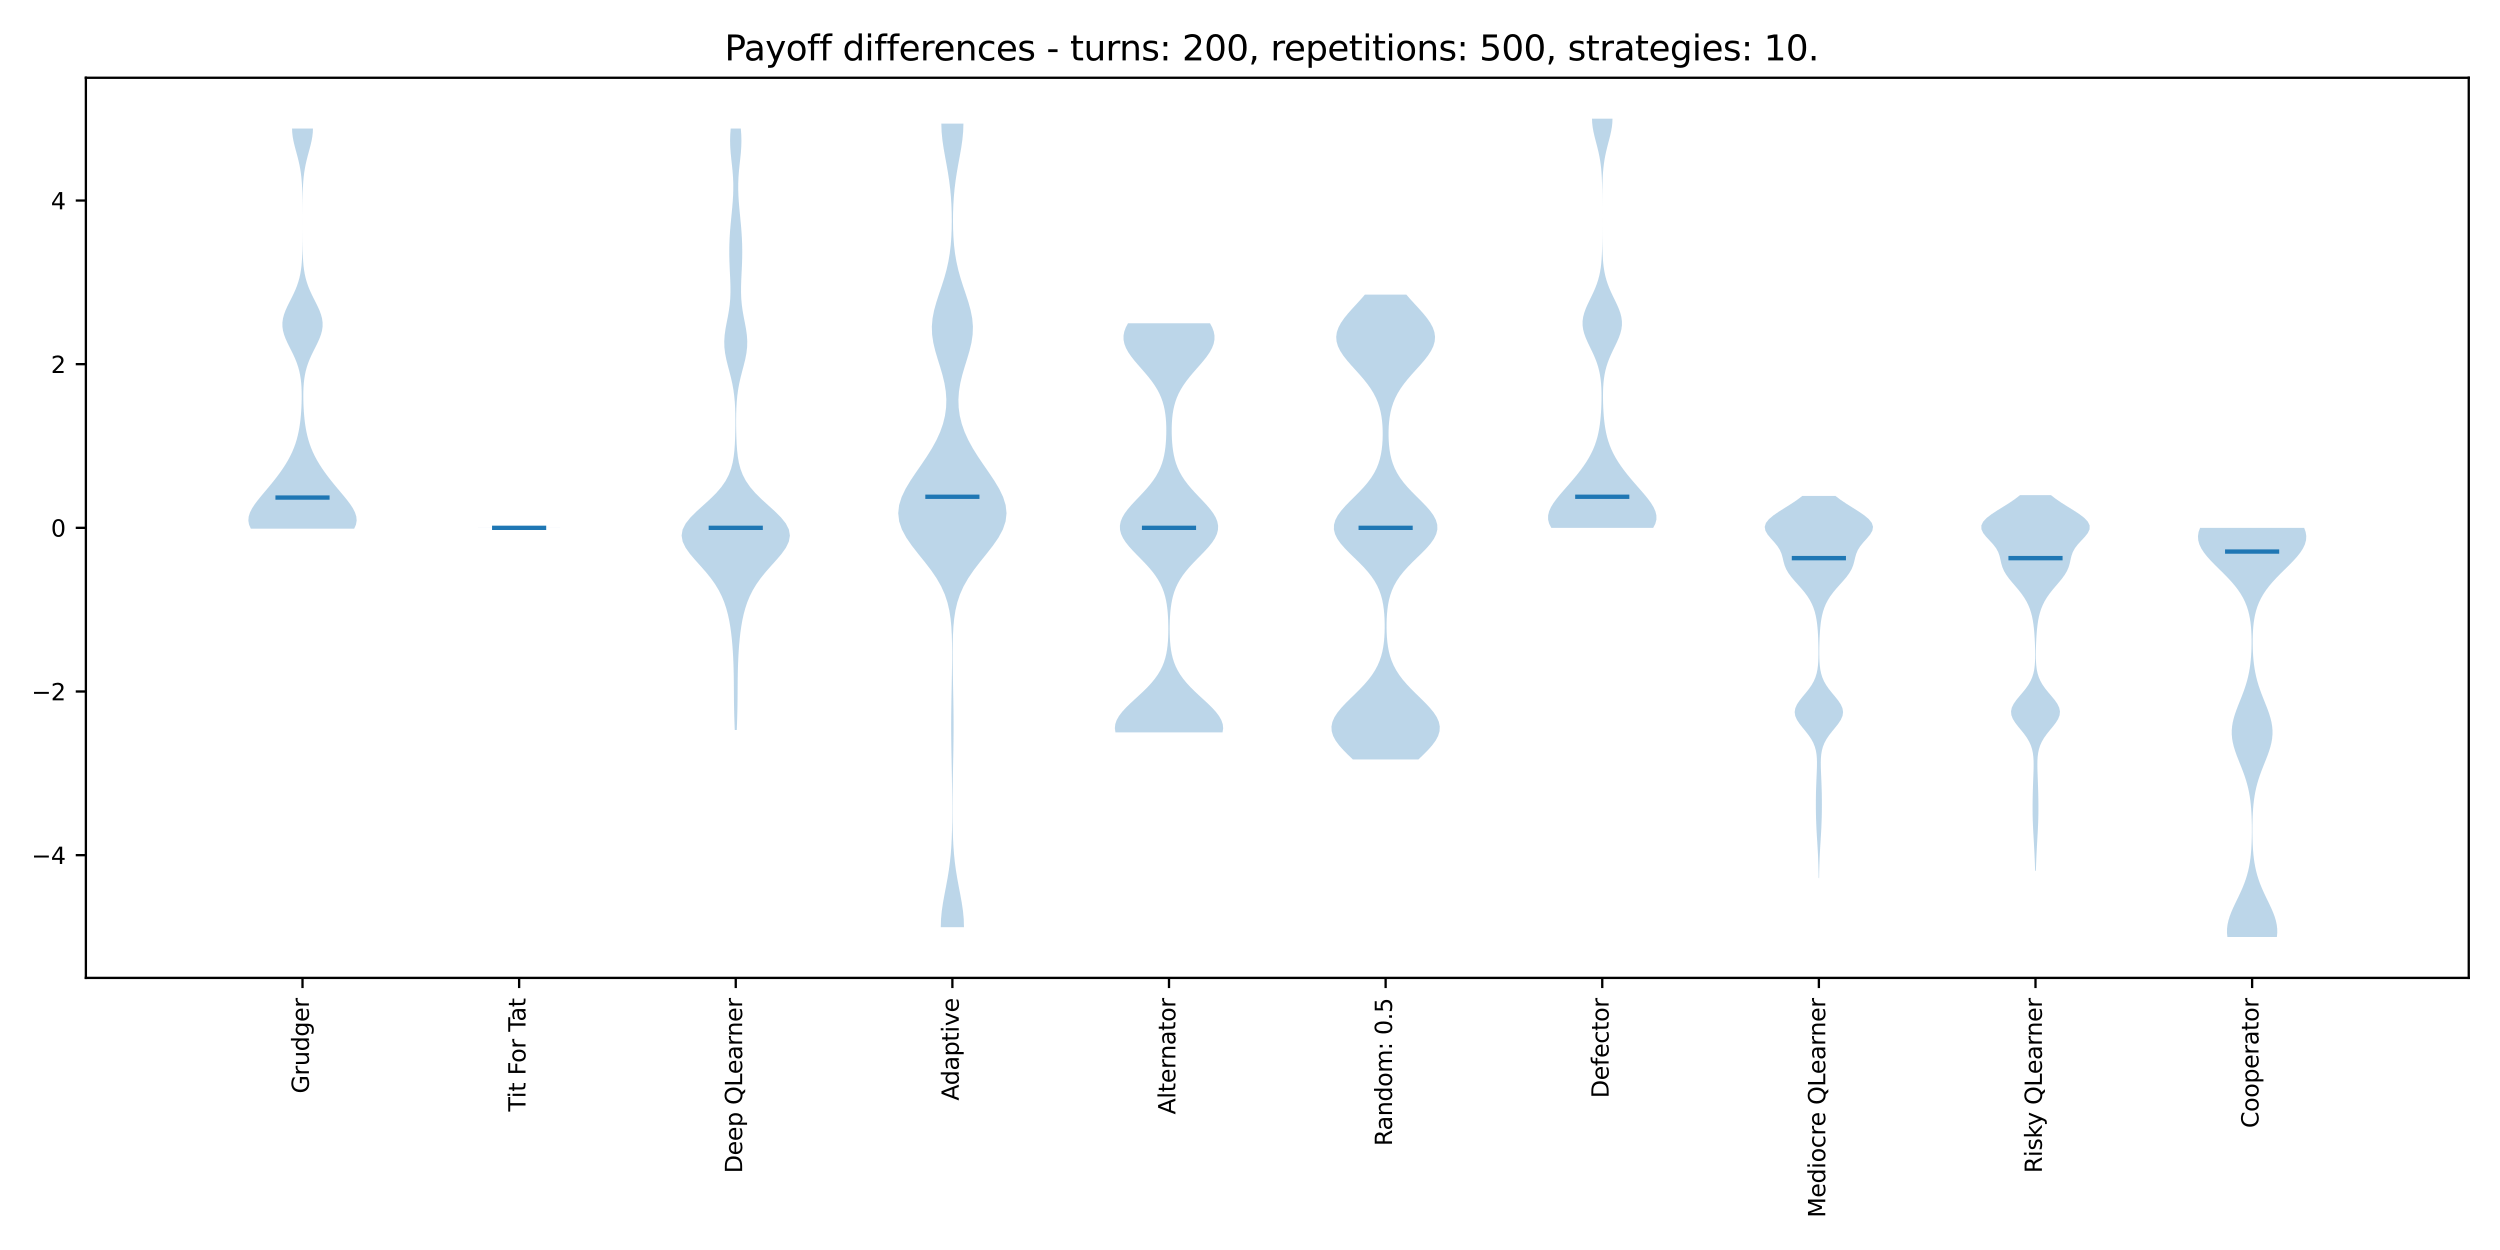 <?xml version="1.0" encoding="utf-8" standalone="no"?>
<!DOCTYPE svg PUBLIC "-//W3C//DTD SVG 1.1//EN"
  "http://www.w3.org/Graphics/SVG/1.1/DTD/svg11.dtd">
<svg xmlns:xlink="http://www.w3.org/1999/xlink" width="864pt" height="432pt" viewBox="0 0 864 432" xmlns="http://www.w3.org/2000/svg" version="1.1">
 <defs>
  <style type="text/css">*{stroke-linejoin: round; stroke-linecap: butt}</style>
 </defs>
 <g id="figure_1">
  <g id="patch_1">
   <path d="M 0 432 
L 864 432 
L 864 0 
L 0 0 
z
" style="fill: #ffffff"/>
  </g>
  <g id="axes_1">
   <g id="patch_2">
    <path d="M 29.68 337.97 
L 853.2 337.97 
L 853.2 26.88 
L 29.68 26.88 
z
" style="fill: #ffffff"/>
   </g>
   <g id="PolyCollection_1">
    <path d="M 122.409 182.708 
L 86.682 182.708 
L 86.067 181.311 
L 85.829 179.914 
L 85.951 178.517 
L 86.392 177.12 
L 87.096 175.723 
L 88.001 174.326 
L 89.044 172.929 
L 90.172 171.533 
L 91.339 170.136 
L 92.513 168.739 
L 93.67 167.342 
L 94.795 165.945 
L 95.875 164.548 
L 96.901 163.151 
L 97.866 161.754 
L 98.763 160.357 
L 99.586 158.96 
L 100.331 157.564 
L 100.995 156.167 
L 101.58 154.77 
L 102.088 153.373 
L 102.523 151.976 
L 102.892 150.579 
L 103.2 149.182 
L 103.456 147.785 
L 103.667 146.388 
L 103.838 144.991 
L 103.976 143.594 
L 104.084 142.198 
L 104.167 140.801 
L 104.225 139.404 
L 104.259 138.007 
L 104.268 136.61 
L 104.248 135.213 
L 104.191 133.816 
L 104.091 132.419 
L 103.937 131.022 
L 103.718 129.625 
L 103.424 128.228 
L 103.044 126.832 
L 102.577 125.435 
L 102.023 124.038 
L 101.394 122.641 
L 100.712 121.244 
L 100.007 119.847 
L 99.32 118.45 
L 98.693 117.053 
L 98.173 115.656 
L 97.8 114.259 
L 97.604 112.863 
L 97.601 111.466 
L 97.792 110.069 
L 98.162 108.672 
L 98.679 107.275 
L 99.305 105.878 
L 99.995 104.481 
L 100.703 103.084 
L 101.391 101.687 
L 102.028 100.29 
L 102.591 98.893 
L 103.07 97.497 
L 103.462 96.1 
L 103.772 94.703 
L 104.008 93.306 
L 104.182 91.909 
L 104.306 90.512 
L 104.392 89.115 
L 104.45 87.718 
L 104.488 86.321 
L 104.511 84.924 
L 104.526 83.528 
L 104.534 82.131 
L 104.539 80.734 
L 104.542 79.337 
L 104.543 77.94 
L 104.543 76.543 
L 104.543 75.146 
L 104.541 73.749 
L 104.537 72.352 
L 104.53 70.955 
L 104.519 69.558 
L 104.5 68.162 
L 104.471 66.765 
L 104.426 65.368 
L 104.36 63.971 
L 104.267 62.574 
L 104.138 61.177 
L 103.969 59.78 
L 103.753 58.383 
L 103.488 56.986 
L 103.177 55.589 
L 102.828 54.193 
L 102.454 52.796 
L 102.075 51.399 
L 101.714 50.002 
L 101.397 48.605 
L 101.149 47.208 
L 100.991 45.811 
L 100.937 44.414 
L 108.154 44.414 
L 108.154 44.414 
L 108.1 45.811 
L 107.942 47.208 
L 107.694 48.605 
L 107.377 50.002 
L 107.016 51.399 
L 106.637 52.796 
L 106.263 54.193 
L 105.914 55.589 
L 105.603 56.986 
L 105.338 58.383 
L 105.122 59.78 
L 104.952 61.177 
L 104.824 62.574 
L 104.731 63.971 
L 104.665 65.368 
L 104.62 66.765 
L 104.591 68.162 
L 104.572 69.558 
L 104.561 70.955 
L 104.554 72.352 
L 104.55 73.749 
L 104.548 75.146 
L 104.547 76.543 
L 104.548 77.94 
L 104.549 79.337 
L 104.552 80.734 
L 104.556 82.131 
L 104.565 83.528 
L 104.58 84.924 
L 104.603 86.321 
L 104.641 87.718 
L 104.698 89.115 
L 104.784 90.512 
L 104.909 91.909 
L 105.083 93.306 
L 105.319 94.703 
L 105.629 96.1 
L 106.021 97.497 
L 106.5 98.893 
L 107.063 100.29 
L 107.7 101.687 
L 108.388 103.084 
L 109.096 104.481 
L 109.786 105.878 
L 110.412 107.275 
L 110.929 108.672 
L 111.299 110.069 
L 111.49 111.466 
L 111.487 112.863 
L 111.291 114.259 
L 110.918 115.656 
L 110.398 117.053 
L 109.771 118.45 
L 109.084 119.847 
L 108.379 121.244 
L 107.697 122.641 
L 107.068 124.038 
L 106.514 125.435 
L 106.047 126.832 
L 105.667 128.228 
L 105.372 129.625 
L 105.153 131.022 
L 104.999 132.419 
L 104.899 133.816 
L 104.843 135.213 
L 104.823 136.61 
L 104.831 138.007 
L 104.866 139.404 
L 104.924 140.801 
L 105.007 142.198 
L 105.115 143.594 
L 105.253 144.991 
L 105.424 146.388 
L 105.634 147.785 
L 105.891 149.182 
L 106.199 150.579 
L 106.568 151.976 
L 107.003 153.373 
L 107.511 154.77 
L 108.096 156.167 
L 108.76 157.564 
L 109.505 158.96 
L 110.328 160.357 
L 111.225 161.754 
L 112.19 163.151 
L 113.216 164.548 
L 114.296 165.945 
L 115.421 167.342 
L 116.578 168.739 
L 117.752 170.136 
L 118.919 171.533 
L 120.047 172.929 
L 121.09 174.326 
L 121.995 175.723 
L 122.699 177.12 
L 123.14 178.517 
L 123.262 179.914 
L 123.024 181.311 
L 122.409 182.708 
z
" clip-path="url(#paa25ddc349)" style="fill: #1f77b4; fill-opacity: 0.3"/>
   </g>
   <g id="PolyCollection_2">
    <path d="M 187.891 182.708 
L 170.931 182.708 
L 170.992 182.705 
L 171.171 182.702 
L 171.461 182.699 
L 171.85 182.696 
L 172.323 182.694 
L 172.861 182.691 
L 173.444 182.688 
L 174.052 182.685 
L 174.667 182.682 
L 175.272 182.679 
L 175.85 182.676 
L 176.392 182.674 
L 176.887 182.671 
L 177.332 182.668 
L 177.722 182.665 
L 178.059 182.662 
L 178.344 182.659 
L 178.581 182.656 
L 178.774 182.654 
L 178.929 182.651 
L 179.052 182.648 
L 179.147 182.645 
L 179.22 182.642 
L 179.275 182.639 
L 179.315 182.636 
L 179.344 182.634 
L 179.365 182.631 
L 179.38 182.628 
L 179.391 182.625 
L 179.398 182.622 
L 179.402 182.619 
L 179.405 182.616 
L 179.407 182.614 
L 179.409 182.611 
L 179.41 182.608 
L 179.41 182.605 
L 179.41 182.602 
L 179.411 182.599 
L 179.411 182.596 
L 179.411 182.594 
L 179.411 182.591 
L 179.411 182.588 
L 179.411 182.585 
L 179.411 182.582 
L 179.411 182.579 
L 179.411 182.576 
L 179.411 182.574 
L 179.411 182.571 
L 179.411 182.568 
L 179.411 182.565 
L 179.411 182.562 
L 179.411 182.559 
L 179.411 182.556 
L 179.411 182.554 
L 179.411 182.551 
L 179.411 182.548 
L 179.411 182.545 
L 179.411 182.542 
L 179.411 182.539 
L 179.411 182.536 
L 179.41 182.534 
L 179.41 182.531 
L 179.409 182.528 
L 179.408 182.525 
L 179.406 182.522 
L 179.403 182.519 
L 179.399 182.516 
L 179.392 182.514 
L 179.381 182.511 
L 179.366 182.508 
L 179.343 182.505 
L 179.311 182.502 
L 179.264 182.499 
L 179.199 182.496 
L 179.11 182.494 
L 178.99 182.491 
L 178.829 182.488 
L 178.619 182.485 
L 178.348 182.482 
L 178.005 182.479 
L 177.578 182.476 
L 177.055 182.474 
L 176.426 182.471 
L 175.683 182.468 
L 174.821 182.465 
L 173.841 182.462 
L 172.747 182.459 
L 171.552 182.456 
L 170.275 182.454 
L 168.941 182.451 
L 167.583 182.448 
L 166.24 182.445 
L 164.953 182.442 
L 163.767 182.439 
L 162.724 182.436 
L 161.864 182.434 
L 161.224 182.431 
L 160.828 182.428 
L 160.695 182.425 
L 198.127 182.425 
L 198.127 182.425 
L 197.994 182.428 
L 197.598 182.431 
L 196.957 182.434 
L 196.098 182.436 
L 195.055 182.439 
L 193.869 182.442 
L 192.582 182.445 
L 191.238 182.448 
L 189.881 182.451 
L 188.547 182.454 
L 187.27 182.456 
L 186.075 182.459 
L 184.981 182.462 
L 184 182.465 
L 183.139 182.468 
L 182.396 182.471 
L 181.767 182.474 
L 181.244 182.476 
L 180.817 182.479 
L 180.474 182.482 
L 180.203 182.485 
L 179.993 182.488 
L 179.832 182.491 
L 179.712 182.494 
L 179.623 182.496 
L 179.558 182.499 
L 179.511 182.502 
L 179.479 182.505 
L 179.456 182.508 
L 179.44 182.511 
L 179.43 182.514 
L 179.423 182.516 
L 179.419 182.519 
L 179.416 182.522 
L 179.414 182.525 
L 179.413 182.528 
L 179.412 182.531 
L 179.412 182.534 
L 179.411 182.536 
L 179.411 182.539 
L 179.411 182.542 
L 179.411 182.545 
L 179.411 182.548 
L 179.411 182.551 
L 179.411 182.554 
L 179.411 182.556 
L 179.411 182.559 
L 179.411 182.562 
L 179.411 182.565 
L 179.411 182.568 
L 179.411 182.571 
L 179.411 182.574 
L 179.411 182.576 
L 179.411 182.579 
L 179.411 182.582 
L 179.411 182.585 
L 179.411 182.588 
L 179.411 182.591 
L 179.411 182.594 
L 179.411 182.596 
L 179.411 182.599 
L 179.411 182.602 
L 179.412 182.605 
L 179.412 182.608 
L 179.413 182.611 
L 179.414 182.614 
L 179.416 182.616 
L 179.42 182.619 
L 179.424 182.622 
L 179.431 182.625 
L 179.442 182.628 
L 179.456 182.631 
L 179.477 182.634 
L 179.507 182.636 
L 179.547 182.639 
L 179.602 182.642 
L 179.675 182.645 
L 179.77 182.648 
L 179.892 182.651 
L 180.048 182.654 
L 180.241 182.656 
L 180.478 182.659 
L 180.763 182.662 
L 181.1 182.665 
L 181.49 182.668 
L 181.935 182.671 
L 182.43 182.674 
L 182.972 182.676 
L 183.55 182.679 
L 184.154 182.682 
L 184.77 182.685 
L 185.378 182.688 
L 185.961 182.691 
L 186.499 182.694 
L 186.971 182.696 
L 187.361 182.699 
L 187.651 182.702 
L 187.83 182.705 
L 187.891 182.708 
z
" clip-path="url(#paa25ddc349)" style="fill: #1f77b4; fill-opacity: 0.3"/>
   </g>
   <g id="PolyCollection_3">
    <path d="M 254.629 252.279 
L 253.924 252.279 
L 253.849 250.179 
L 253.78 248.08 
L 253.724 245.98 
L 253.682 243.88 
L 253.654 241.781 
L 253.637 239.681 
L 253.624 237.581 
L 253.607 235.482 
L 253.579 233.382 
L 253.534 231.282 
L 253.468 229.183 
L 253.376 227.083 
L 253.255 224.983 
L 253.102 222.884 
L 252.912 220.784 
L 252.676 218.685 
L 252.384 216.585 
L 252.021 214.485 
L 251.569 212.386 
L 251.007 210.286 
L 250.309 208.186 
L 249.448 206.087 
L 248.394 203.987 
L 247.125 201.887 
L 245.632 199.788 
L 243.933 197.688 
L 242.088 195.588 
L 240.2 193.489 
L 238.421 191.389 
L 236.935 189.29 
L 235.929 187.19 
L 235.56 185.09 
L 235.914 182.991 
L 236.984 180.891 
L 238.667 178.791 
L 240.78 176.692 
L 243.099 174.592 
L 245.405 172.492 
L 247.519 170.393 
L 249.324 168.293 
L 250.771 166.193 
L 251.867 164.094 
L 252.657 161.994 
L 253.202 159.895 
L 253.566 157.795 
L 253.803 155.695 
L 253.956 153.596 
L 254.053 151.496 
L 254.113 149.396 
L 254.145 147.297 
L 254.151 145.197 
L 254.126 143.097 
L 254.06 140.998 
L 253.94 138.898 
L 253.746 136.798 
L 253.464 134.699 
L 253.085 132.599 
L 252.615 130.5 
L 252.078 128.4 
L 251.521 126.3 
L 251.005 124.201 
L 250.596 122.101 
L 250.35 120.001 
L 250.299 117.902 
L 250.438 115.802 
L 250.731 113.702 
L 251.118 111.603 
L 251.528 109.503 
L 251.899 107.403 
L 252.187 105.304 
L 252.369 103.204 
L 252.449 101.105 
L 252.443 99.005 
L 252.378 96.905 
L 252.281 94.806 
L 252.18 92.706 
L 252.095 90.606 
L 252.043 88.507 
L 252.033 86.407 
L 252.071 84.307 
L 252.158 82.208 
L 252.291 80.108 
L 252.461 78.008 
L 252.656 75.909 
L 252.862 73.809 
L 253.06 71.71 
L 253.232 69.61 
L 253.36 67.51 
L 253.425 65.411 
L 253.416 63.311 
L 253.328 61.211 
L 253.169 59.112 
L 252.957 57.012 
L 252.726 54.912 
L 252.516 52.813 
L 252.369 50.713 
L 252.316 48.613 
L 252.371 46.514 
L 252.53 44.414 
L 256.023 44.414 
L 256.023 44.414 
L 256.181 46.514 
L 256.237 48.613 
L 256.184 50.713 
L 256.036 52.813 
L 255.827 54.912 
L 255.596 57.012 
L 255.384 59.112 
L 255.224 61.211 
L 255.137 63.311 
L 255.128 65.411 
L 255.193 67.51 
L 255.32 69.61 
L 255.493 71.71 
L 255.691 73.809 
L 255.897 75.909 
L 256.092 78.008 
L 256.262 80.108 
L 256.394 82.208 
L 256.482 84.307 
L 256.52 86.407 
L 256.51 88.507 
L 256.458 90.606 
L 256.373 92.706 
L 256.272 94.806 
L 256.175 96.905 
L 256.11 99.005 
L 256.104 101.105 
L 256.183 103.204 
L 256.366 105.304 
L 256.653 107.403 
L 257.024 109.503 
L 257.435 111.603 
L 257.822 113.702 
L 258.115 115.802 
L 258.254 117.902 
L 258.202 120.001 
L 257.957 122.101 
L 257.548 124.201 
L 257.032 126.3 
L 256.474 128.4 
L 255.938 130.5 
L 255.467 132.599 
L 255.089 134.699 
L 254.807 136.798 
L 254.613 138.898 
L 254.492 140.998 
L 254.427 143.097 
L 254.402 145.197 
L 254.408 147.297 
L 254.44 149.396 
L 254.5 151.496 
L 254.597 153.596 
L 254.75 155.695 
L 254.987 157.795 
L 255.35 159.895 
L 255.896 161.994 
L 256.685 164.094 
L 257.782 166.193 
L 259.229 168.293 
L 261.034 170.393 
L 263.147 172.492 
L 265.453 174.592 
L 267.773 176.692 
L 269.886 178.791 
L 271.568 180.891 
L 272.639 182.991 
L 272.993 185.09 
L 272.624 187.19 
L 271.618 189.29 
L 270.132 191.389 
L 268.353 193.489 
L 266.465 195.588 
L 264.619 197.688 
L 262.921 199.788 
L 261.428 201.887 
L 260.159 203.987 
L 259.105 206.087 
L 258.244 208.186 
L 257.546 210.286 
L 256.984 212.386 
L 256.532 214.485 
L 256.169 216.585 
L 255.877 218.685 
L 255.641 220.784 
L 255.45 222.884 
L 255.298 224.983 
L 255.177 227.083 
L 255.085 229.183 
L 255.018 231.282 
L 254.974 233.382 
L 254.946 235.482 
L 254.929 237.581 
L 254.916 239.681 
L 254.899 241.781 
L 254.871 243.88 
L 254.829 245.98 
L 254.773 248.08 
L 254.704 250.179 
L 254.629 252.279 
z
" clip-path="url(#paa25ddc349)" style="fill: #1f77b4; fill-opacity: 0.3"/>
   </g>
   <g id="PolyCollection_4">
    <path d="M 333.146 320.436 
L 325.137 320.436 
L 325.217 317.631 
L 325.482 314.825 
L 325.894 312.02 
L 326.399 309.215 
L 326.937 306.41 
L 327.455 303.604 
L 327.913 300.799 
L 328.289 297.994 
L 328.578 295.189 
L 328.786 292.383 
L 328.925 289.578 
L 329.012 286.773 
L 329.059 283.968 
L 329.079 281.163 
L 329.079 278.357 
L 329.063 275.552 
L 329.034 272.747 
L 328.995 269.942 
L 328.947 267.136 
L 328.893 264.331 
L 328.839 261.526 
L 328.79 258.721 
L 328.751 255.915 
L 328.728 253.11 
L 328.723 250.305 
L 328.737 247.5 
L 328.769 244.694 
L 328.813 241.889 
L 328.866 239.084 
L 328.92 236.279 
L 328.969 233.473 
L 329.01 230.668 
L 329.036 227.863 
L 329.04 225.058 
L 329.013 222.253 
L 328.937 219.447 
L 328.787 216.642 
L 328.522 213.837 
L 328.094 211.032 
L 327.444 208.226 
L 326.513 205.421 
L 325.255 202.616 
L 323.653 199.811 
L 321.734 197.005 
L 319.578 194.2 
L 317.32 191.395 
L 315.13 188.59 
L 313.197 185.784 
L 311.692 182.979 
L 310.746 180.174 
L 310.425 177.369 
L 310.733 174.563 
L 311.61 171.758 
L 312.953 168.953 
L 314.63 166.148 
L 316.506 163.343 
L 318.447 160.537 
L 320.339 157.732 
L 322.088 154.927 
L 323.624 152.122 
L 324.9 149.316 
L 325.889 146.511 
L 326.578 143.706 
L 326.965 140.901 
L 327.056 138.095 
L 326.863 135.29 
L 326.411 132.485 
L 325.744 129.68 
L 324.928 126.874 
L 324.051 124.069 
L 323.222 121.264 
L 322.552 118.459 
L 322.138 115.653 
L 322.043 112.848 
L 322.284 110.043 
L 322.83 107.238 
L 323.607 104.433 
L 324.518 101.627 
L 325.462 98.822 
L 326.352 96.017 
L 327.126 93.212 
L 327.752 90.406 
L 328.226 87.601 
L 328.56 84.796 
L 328.775 81.991 
L 328.895 79.185 
L 328.935 76.38 
L 328.905 73.575 
L 328.805 70.77 
L 328.629 67.964 
L 328.369 65.159 
L 328.022 62.354 
L 327.593 59.549 
L 327.101 56.743 
L 326.585 53.938 
L 326.094 51.133 
L 325.687 48.328 
L 325.417 45.523 
L 325.322 42.717 
L 332.962 42.717 
L 332.962 42.717 
L 332.867 45.523 
L 332.597 48.328 
L 332.19 51.133 
L 331.699 53.938 
L 331.182 56.743 
L 330.691 59.549 
L 330.261 62.354 
L 329.914 65.159 
L 329.655 67.964 
L 329.479 70.77 
L 329.379 73.575 
L 329.349 76.38 
L 329.389 79.185 
L 329.508 81.991 
L 329.724 84.796 
L 330.057 87.601 
L 330.531 90.406 
L 331.158 93.212 
L 331.932 96.017 
L 332.822 98.822 
L 333.766 101.627 
L 334.677 104.433 
L 335.454 107.238 
L 336 110.043 
L 336.241 112.848 
L 336.146 115.653 
L 335.732 118.459 
L 335.062 121.264 
L 334.233 124.069 
L 333.356 126.874 
L 332.539 129.68 
L 331.872 132.485 
L 331.421 135.29 
L 331.228 138.095 
L 331.318 140.901 
L 331.706 143.706 
L 332.395 146.511 
L 333.383 149.316 
L 334.659 152.122 
L 336.195 154.927 
L 337.944 157.732 
L 339.836 160.537 
L 341.778 163.343 
L 343.653 166.148 
L 345.331 168.953 
L 346.673 171.758 
L 347.55 174.563 
L 347.858 177.369 
L 347.538 180.174 
L 346.591 182.979 
L 345.087 185.784 
L 343.153 188.59 
L 340.964 191.395 
L 338.705 194.2 
L 336.55 197.005 
L 334.631 199.811 
L 333.029 202.616 
L 331.771 205.421 
L 330.84 208.226 
L 330.189 211.032 
L 329.761 213.837 
L 329.497 216.642 
L 329.346 219.447 
L 329.271 222.253 
L 329.244 225.058 
L 329.248 227.863 
L 329.274 230.668 
L 329.314 233.473 
L 329.364 236.279 
L 329.418 239.084 
L 329.47 241.889 
L 329.515 244.694 
L 329.546 247.5 
L 329.561 250.305 
L 329.556 253.11 
L 329.532 255.915 
L 329.494 258.721 
L 329.444 261.526 
L 329.39 264.331 
L 329.337 267.136 
L 329.289 269.942 
L 329.249 272.747 
L 329.221 275.552 
L 329.205 278.357 
L 329.204 281.163 
L 329.224 283.968 
L 329.272 286.773 
L 329.359 289.578 
L 329.498 292.383 
L 329.705 295.189 
L 329.994 297.994 
L 330.371 300.799 
L 330.829 303.604 
L 331.347 306.41 
L 331.885 309.215 
L 332.39 312.02 
L 332.802 314.825 
L 333.066 317.631 
L 333.146 320.436 
z
" clip-path="url(#paa25ddc349)" style="fill: #1f77b4; fill-opacity: 0.3"/>
   </g>
   <g id="PolyCollection_5">
    <path d="M 422.508 253.127 
L 385.507 253.127 
L 385.291 251.699 
L 385.435 250.271 
L 385.929 248.842 
L 386.744 247.414 
L 387.834 245.986 
L 389.141 244.557 
L 390.598 243.129 
L 392.139 241.701 
L 393.697 240.272 
L 395.216 238.844 
L 396.649 237.416 
L 397.961 235.987 
L 399.128 234.559 
L 400.141 233.131 
L 400.997 231.702 
L 401.704 230.274 
L 402.273 228.846 
L 402.721 227.417 
L 403.065 225.989 
L 403.321 224.561 
L 403.506 223.132 
L 403.634 221.704 
L 403.716 220.276 
L 403.762 218.847 
L 403.776 217.419 
L 403.764 215.991 
L 403.725 214.562 
L 403.657 213.134 
L 403.556 211.706 
L 403.413 210.277 
L 403.22 208.849 
L 402.963 207.421 
L 402.627 205.992 
L 402.196 204.564 
L 401.656 203.136 
L 400.99 201.707 
L 400.188 200.279 
L 399.244 198.851 
L 398.162 197.422 
L 396.952 195.994 
L 395.637 194.566 
L 394.254 193.137 
L 392.846 191.709 
L 391.469 190.281 
L 390.182 188.852 
L 389.047 187.424 
L 388.122 185.996 
L 387.457 184.567 
L 387.087 183.139 
L 387.034 181.711 
L 387.298 180.283 
L 387.864 178.854 
L 388.697 177.426 
L 389.75 175.998 
L 390.968 174.569 
L 392.288 173.141 
L 393.651 171.713 
L 395.002 170.284 
L 396.294 168.856 
L 397.491 167.428 
L 398.568 165.999 
L 399.511 164.571 
L 400.315 163.143 
L 400.986 161.714 
L 401.532 160.286 
L 401.968 158.858 
L 402.308 157.429 
L 402.568 156.001 
L 402.762 154.573 
L 402.902 153.144 
L 402.996 151.716 
L 403.053 150.288 
L 403.073 148.859 
L 403.057 147.431 
L 403.002 146.003 
L 402.9 144.574 
L 402.742 143.146 
L 402.517 141.718 
L 402.21 140.289 
L 401.809 138.861 
L 401.299 137.433 
L 400.669 136.004 
L 399.913 134.576 
L 399.029 133.148 
L 398.023 131.719 
L 396.91 130.291 
L 395.715 128.863 
L 394.471 127.434 
L 393.221 126.006 
L 392.011 124.578 
L 390.895 123.149 
L 389.922 121.721 
L 389.142 120.293 
L 388.592 118.864 
L 388.303 117.436 
L 388.288 116.008 
L 388.55 114.579 
L 389.075 113.151 
L 389.835 111.723 
L 418.18 111.723 
L 418.18 111.723 
L 418.94 113.151 
L 419.464 114.579 
L 419.726 116.008 
L 419.712 117.436 
L 419.422 118.864 
L 418.873 120.293 
L 418.092 121.721 
L 417.12 123.149 
L 416.003 124.578 
L 414.794 126.006 
L 413.543 127.434 
L 412.299 128.863 
L 411.104 130.291 
L 409.992 131.719 
L 408.986 133.148 
L 408.102 134.576 
L 407.345 136.004 
L 406.716 137.433 
L 406.206 138.861 
L 405.804 140.289 
L 405.498 141.718 
L 405.272 143.146 
L 405.114 144.574 
L 405.013 146.003 
L 404.957 147.431 
L 404.941 148.859 
L 404.962 150.288 
L 405.018 151.716 
L 405.113 153.144 
L 405.253 154.573 
L 405.447 156.001 
L 405.707 157.429 
L 406.047 158.858 
L 406.482 160.286 
L 407.029 161.714 
L 407.699 163.143 
L 408.504 164.571 
L 409.446 165.999 
L 410.523 167.428 
L 411.72 168.856 
L 413.012 170.284 
L 414.363 171.713 
L 415.727 173.141 
L 417.047 174.569 
L 418.264 175.998 
L 419.317 177.426 
L 420.151 178.854 
L 420.716 180.283 
L 420.981 181.711 
L 420.927 183.139 
L 420.558 184.567 
L 419.893 185.996 
L 418.968 187.424 
L 417.833 188.852 
L 416.546 190.281 
L 415.169 191.709 
L 413.761 193.137 
L 412.377 194.566 
L 411.063 195.994 
L 409.853 197.422 
L 408.77 198.851 
L 407.827 200.279 
L 407.025 201.707 
L 406.359 203.136 
L 405.818 204.564 
L 405.388 205.992 
L 405.052 207.421 
L 404.795 208.849 
L 404.601 210.277 
L 404.459 211.706 
L 404.358 213.134 
L 404.29 214.562 
L 404.251 215.991 
L 404.238 217.419 
L 404.253 218.847 
L 404.298 220.276 
L 404.381 221.704 
L 404.509 223.132 
L 404.694 224.561 
L 404.95 225.989 
L 405.293 227.417 
L 405.741 228.846 
L 406.311 230.274 
L 407.017 231.702 
L 407.874 233.131 
L 408.886 234.559 
L 410.054 235.987 
L 411.366 237.416 
L 412.799 238.844 
L 414.318 240.272 
L 415.876 241.701 
L 417.416 243.129 
L 418.873 244.557 
L 420.18 245.986 
L 421.27 247.414 
L 422.086 248.842 
L 422.58 250.271 
L 422.724 251.699 
L 422.508 253.127 
z
" clip-path="url(#paa25ddc349)" style="fill: #1f77b4; fill-opacity: 0.3"/>
   </g>
   <g id="PolyCollection_6">
    <path d="M 490.21 262.46 
L 467.536 262.46 
L 465.845 260.837 
L 464.236 259.215 
L 462.795 257.592 
L 461.604 255.97 
L 460.735 254.347 
L 460.242 252.724 
L 460.156 251.102 
L 460.481 249.479 
L 461.193 247.857 
L 462.246 246.234 
L 463.573 244.612 
L 465.096 242.989 
L 466.732 241.366 
L 468.4 239.744 
L 470.028 238.121 
L 471.559 236.499 
L 472.95 234.876 
L 474.174 233.254 
L 475.218 231.631 
L 476.085 230.008 
L 476.784 228.386 
L 477.333 226.763 
L 477.751 225.141 
L 478.059 223.518 
L 478.277 221.895 
L 478.422 220.273 
L 478.509 218.65 
L 478.547 217.028 
L 478.54 215.405 
L 478.49 213.783 
L 478.391 212.16 
L 478.235 210.537 
L 478.007 208.915 
L 477.689 207.292 
L 477.258 205.67 
L 476.69 204.047 
L 475.962 202.424 
L 475.055 200.802 
L 473.958 199.179 
L 472.673 197.557 
L 471.217 195.934 
L 469.628 194.312 
L 467.963 192.689 
L 466.294 191.066 
L 464.711 189.444 
L 463.307 187.821 
L 462.171 186.199 
L 461.382 184.576 
L 460.994 182.953 
L 461.035 181.331 
L 461.501 179.708 
L 462.356 178.086 
L 463.537 176.463 
L 464.963 174.841 
L 466.541 173.218 
L 468.179 171.595 
L 469.793 169.973 
L 471.314 168.35 
L 472.689 166.728 
L 473.889 165.105 
L 474.901 163.483 
L 475.727 161.86 
L 476.38 160.237 
L 476.882 158.615 
L 477.254 156.992 
L 477.521 155.37 
L 477.701 153.747 
L 477.811 152.124 
L 477.86 150.502 
L 477.852 148.879 
L 477.786 147.257 
L 477.656 145.634 
L 477.449 144.012 
L 477.151 142.389 
L 476.743 140.766 
L 476.207 139.144 
L 475.526 137.521 
L 474.689 135.899 
L 473.69 134.276 
L 472.535 132.653 
L 471.241 131.031 
L 469.841 129.408 
L 468.38 127.786 
L 466.915 126.163 
L 465.515 124.541 
L 464.25 122.918 
L 463.19 121.295 
L 462.398 119.673 
L 461.921 118.05 
L 461.79 116.428 
L 462.013 114.805 
L 462.576 113.182 
L 463.446 111.56 
L 464.57 109.937 
L 465.887 108.315 
L 467.325 106.692 
L 468.816 105.07 
L 470.295 103.447 
L 471.708 101.824 
L 486.037 101.824 
L 486.037 101.824 
L 487.45 103.447 
L 488.93 105.07 
L 490.421 106.692 
L 491.859 108.315 
L 493.175 109.937 
L 494.3 111.56 
L 495.169 113.182 
L 495.733 114.805 
L 495.955 116.428 
L 495.824 118.05 
L 495.347 119.673 
L 494.555 121.295 
L 493.495 122.918 
L 492.231 124.541 
L 490.83 126.163 
L 489.366 127.786 
L 487.905 129.408 
L 486.504 131.031 
L 485.211 132.653 
L 484.056 134.276 
L 483.057 135.899 
L 482.219 137.521 
L 481.539 139.144 
L 481.003 140.766 
L 480.595 142.389 
L 480.296 144.012 
L 480.09 145.634 
L 479.959 147.257 
L 479.893 148.879 
L 479.886 150.502 
L 479.935 152.124 
L 480.044 153.747 
L 480.225 155.37 
L 480.491 156.992 
L 480.864 158.615 
L 481.365 160.237 
L 482.018 161.86 
L 482.844 163.483 
L 483.856 165.105 
L 485.056 166.728 
L 486.432 168.35 
L 487.952 169.973 
L 489.566 171.595 
L 491.204 173.218 
L 492.782 174.841 
L 494.208 176.463 
L 495.389 178.086 
L 496.244 179.708 
L 496.71 181.331 
L 496.752 182.953 
L 496.364 184.576 
L 495.574 186.199 
L 494.439 187.821 
L 493.034 189.444 
L 491.451 191.066 
L 489.783 192.689 
L 488.117 194.312 
L 486.528 195.934 
L 485.073 197.557 
L 483.788 199.179 
L 482.691 200.802 
L 481.784 202.424 
L 481.056 204.047 
L 480.488 205.67 
L 480.056 207.292 
L 479.738 208.915 
L 479.51 210.537 
L 479.354 212.16 
L 479.256 213.783 
L 479.206 215.405 
L 479.199 217.028 
L 479.236 218.65 
L 479.323 220.273 
L 479.469 221.895 
L 479.687 223.518 
L 479.995 225.141 
L 480.413 226.763 
L 480.961 228.386 
L 481.66 230.008 
L 482.527 231.631 
L 483.572 233.254 
L 484.795 234.876 
L 486.186 236.499 
L 487.717 238.121 
L 489.346 239.744 
L 491.014 241.366 
L 492.649 242.989 
L 494.172 244.612 
L 495.499 246.234 
L 496.552 247.857 
L 497.264 249.479 
L 497.589 251.102 
L 497.503 252.724 
L 497.011 254.347 
L 496.142 255.97 
L 494.951 257.592 
L 493.51 259.215 
L 491.901 260.837 
L 490.21 262.46 
z
" clip-path="url(#paa25ddc349)" style="fill: #1f77b4; fill-opacity: 0.3"/>
   </g>
   <g id="PolyCollection_7">
    <path d="M 571.342 182.425 
L 536.135 182.425 
L 535.39 180.997 
L 535.022 179.568 
L 535.025 178.14 
L 535.369 176.712 
L 536.006 175.283 
L 536.876 173.855 
L 537.918 172.427 
L 539.076 170.998 
L 540.299 169.57 
L 541.549 168.142 
L 542.794 166.713 
L 544.011 165.285 
L 545.182 163.857 
L 546.292 162.428 
L 547.329 161 
L 548.284 159.572 
L 549.148 158.143 
L 549.918 156.715 
L 550.591 155.287 
L 551.171 153.858 
L 551.661 152.43 
L 552.07 151.002 
L 552.405 149.573 
L 552.677 148.145 
L 552.895 146.717 
L 553.068 145.288 
L 553.204 143.86 
L 553.309 142.432 
L 553.389 141.003 
L 553.444 139.575 
L 553.478 138.147 
L 553.486 136.718 
L 553.467 135.29 
L 553.413 133.862 
L 553.317 132.433 
L 553.167 131.005 
L 552.954 129.577 
L 552.666 128.149 
L 552.294 126.72 
L 551.836 125.292 
L 551.292 123.864 
L 550.673 122.435 
L 550.002 121.007 
L 549.308 119.579 
L 548.63 118.15 
L 548.013 116.722 
L 547.501 115.294 
L 547.134 113.865 
L 546.942 112.437 
L 546.941 111.009 
L 547.132 109.58 
L 547.499 108.152 
L 548.011 106.724 
L 548.629 105.295 
L 549.308 103.867 
L 550.004 102.439 
L 550.679 101.01 
L 551.301 99.582 
L 551.851 98.154 
L 552.317 96.725 
L 552.697 95.297 
L 552.997 93.869 
L 553.224 92.44 
L 553.392 91.012 
L 553.511 89.584 
L 553.593 88.155 
L 553.648 86.727 
L 553.683 85.299 
L 553.706 83.87 
L 553.72 82.442 
L 553.728 81.014 
L 553.732 79.585 
L 553.735 78.157 
L 553.736 76.729 
L 553.737 75.3 
L 553.737 73.872 
L 553.736 72.444 
L 553.734 71.015 
L 553.731 69.587 
L 553.724 68.159 
L 553.714 66.73 
L 553.696 65.302 
L 553.669 63.874 
L 553.626 62.445 
L 553.563 61.017 
L 553.474 59.589 
L 553.35 58.16 
L 553.186 56.732 
L 552.976 55.304 
L 552.717 53.875 
L 552.413 52.447 
L 552.07 51.019 
L 551.702 49.59 
L 551.327 48.162 
L 550.97 46.734 
L 550.656 45.305 
L 550.411 43.877 
L 550.254 42.449 
L 550.2 41.02 
L 557.276 41.02 
L 557.276 41.02 
L 557.223 42.449 
L 557.066 43.877 
L 556.82 45.305 
L 556.506 46.734 
L 556.149 48.162 
L 555.774 49.59 
L 555.406 51.019 
L 555.063 52.447 
L 554.759 53.875 
L 554.501 55.304 
L 554.291 56.732 
L 554.126 58.16 
L 554.003 59.589 
L 553.913 61.017 
L 553.85 62.445 
L 553.808 63.874 
L 553.78 65.302 
L 553.763 66.73 
L 553.752 68.159 
L 553.746 69.587 
L 553.742 71.015 
L 553.74 72.444 
L 553.74 73.872 
L 553.739 75.3 
L 553.74 76.729 
L 553.741 78.157 
L 553.744 79.585 
L 553.749 81.014 
L 553.757 82.442 
L 553.77 83.87 
L 553.793 85.299 
L 553.829 86.727 
L 553.883 88.155 
L 553.966 89.584 
L 554.085 91.012 
L 554.252 92.44 
L 554.48 93.869 
L 554.779 95.297 
L 555.16 96.725 
L 555.626 98.154 
L 556.175 99.582 
L 556.798 101.01 
L 557.472 102.439 
L 558.169 103.867 
L 558.848 105.295 
L 559.466 106.724 
L 559.978 108.152 
L 560.344 109.58 
L 560.535 111.009 
L 560.535 112.437 
L 560.343 113.865 
L 559.976 115.294 
L 559.463 116.722 
L 558.846 118.15 
L 558.169 119.579 
L 557.475 121.007 
L 556.803 122.435 
L 556.185 123.864 
L 555.641 125.292 
L 555.182 126.72 
L 554.811 128.149 
L 554.522 129.577 
L 554.309 131.005 
L 554.16 132.433 
L 554.063 133.862 
L 554.01 135.29 
L 553.99 136.718 
L 553.999 138.147 
L 554.032 139.575 
L 554.088 141.003 
L 554.167 142.432 
L 554.272 143.86 
L 554.408 145.288 
L 554.581 146.717 
L 554.799 148.145 
L 555.071 149.573 
L 555.407 151.002 
L 555.815 152.43 
L 556.306 153.858 
L 556.885 155.287 
L 557.559 156.715 
L 558.328 158.143 
L 559.193 159.572 
L 560.147 161 
L 561.184 162.428 
L 562.294 163.857 
L 563.465 165.285 
L 564.682 166.713 
L 565.928 168.142 
L 567.177 169.57 
L 568.401 170.998 
L 569.558 172.427 
L 570.6 173.855 
L 571.47 175.283 
L 572.107 176.712 
L 572.451 178.14 
L 572.455 179.568 
L 572.086 180.997 
L 571.342 182.425 
z
" clip-path="url(#paa25ddc349)" style="fill: #1f77b4; fill-opacity: 0.3"/>
   </g>
   <g id="PolyCollection_8">
    <path d="M 628.682 303.467 
L 628.526 303.467 
L 628.504 302.133 
L 628.477 300.799 
L 628.444 299.465 
L 628.403 298.131 
L 628.354 296.797 
L 628.294 295.463 
L 628.225 294.129 
L 628.149 292.795 
L 628.067 291.461 
L 627.983 290.127 
L 627.901 288.793 
L 627.824 287.459 
L 627.755 286.125 
L 627.696 284.79 
L 627.648 283.456 
L 627.61 282.122 
L 627.584 280.788 
L 627.567 279.454 
L 627.561 278.12 
L 627.565 276.786 
L 627.578 275.452 
L 627.602 274.118 
L 627.635 272.784 
L 627.678 271.45 
L 627.728 270.116 
L 627.784 268.782 
L 627.841 267.448 
L 627.893 266.114 
L 627.932 264.78 
L 627.942 263.446 
L 627.905 262.111 
L 627.793 260.777 
L 627.575 259.443 
L 627.217 258.109 
L 626.688 256.775 
L 625.971 255.441 
L 625.074 254.107 
L 624.037 252.773 
L 622.938 251.439 
L 621.889 250.105 
L 621.016 248.771 
L 620.437 247.437 
L 620.238 246.103 
L 620.448 244.769 
L 621.038 243.435 
L 621.923 242.101 
L 622.985 240.767 
L 624.1 239.432 
L 625.159 238.098 
L 626.084 236.764 
L 626.838 235.43 
L 627.412 234.096 
L 627.823 232.762 
L 628.101 231.428 
L 628.278 230.094 
L 628.383 228.76 
L 628.438 227.426 
L 628.461 226.092 
L 628.461 224.758 
L 628.444 223.424 
L 628.413 222.09 
L 628.367 220.756 
L 628.304 219.422 
L 628.22 218.088 
L 628.109 216.753 
L 627.963 215.419 
L 627.769 214.085 
L 627.514 212.751 
L 627.18 211.417 
L 626.746 210.083 
L 626.193 208.749 
L 625.502 207.415 
L 624.664 206.081 
L 623.681 204.747 
L 622.576 203.413 
L 621.392 202.079 
L 620.195 200.745 
L 619.067 199.411 
L 618.088 198.077 
L 617.315 196.743 
L 616.763 195.409 
L 616.384 194.074 
L 616.075 192.74 
L 615.699 191.406 
L 615.125 190.072 
L 614.283 188.738 
L 613.196 187.404 
L 611.994 186.07 
L 610.888 184.736 
L 610.119 183.402 
L 609.887 182.068 
L 610.302 180.734 
L 611.359 179.4 
L 612.95 178.066 
L 614.902 176.732 
L 617.022 175.398 
L 619.136 174.064 
L 621.114 172.73 
L 622.87 171.395 
L 634.338 171.395 
L 634.338 171.395 
L 636.093 172.73 
L 638.071 174.064 
L 640.186 175.398 
L 642.305 176.732 
L 644.257 178.066 
L 645.848 179.4 
L 646.905 180.734 
L 647.32 182.068 
L 647.088 183.402 
L 646.319 184.736 
L 645.214 186.07 
L 644.011 187.404 
L 642.924 188.738 
L 642.082 190.072 
L 641.509 191.406 
L 641.132 192.74 
L 640.823 194.074 
L 640.445 195.409 
L 639.892 196.743 
L 639.119 198.077 
L 638.14 199.411 
L 637.012 200.745 
L 635.816 202.079 
L 634.632 203.413 
L 633.526 204.747 
L 632.543 206.081 
L 631.705 207.415 
L 631.014 208.749 
L 630.461 210.083 
L 630.027 211.417 
L 629.693 212.751 
L 629.438 214.085 
L 629.245 215.419 
L 629.098 216.753 
L 628.988 218.088 
L 628.904 219.422 
L 628.841 220.756 
L 628.794 222.09 
L 628.763 223.424 
L 628.746 224.758 
L 628.746 226.092 
L 628.769 227.426 
L 628.825 228.76 
L 628.929 230.094 
L 629.106 231.428 
L 629.384 232.762 
L 629.796 234.096 
L 630.37 235.43 
L 631.123 236.764 
L 632.049 238.098 
L 633.107 239.432 
L 634.222 240.767 
L 635.284 242.101 
L 636.169 243.435 
L 636.759 244.769 
L 636.969 246.103 
L 636.77 247.437 
L 636.191 248.771 
L 635.318 250.105 
L 634.269 251.439 
L 633.171 252.773 
L 632.134 254.107 
L 631.236 255.441 
L 630.52 256.775 
L 629.991 258.109 
L 629.632 259.443 
L 629.414 260.777 
L 629.303 262.111 
L 629.265 263.446 
L 629.275 264.78 
L 629.314 266.114 
L 629.366 267.448 
L 629.424 268.782 
L 629.479 270.116 
L 629.529 271.45 
L 629.572 272.784 
L 629.606 274.118 
L 629.629 275.452 
L 629.643 276.786 
L 629.646 278.12 
L 629.64 279.454 
L 629.624 280.788 
L 629.597 282.122 
L 629.56 283.456 
L 629.511 284.79 
L 629.452 286.125 
L 629.383 287.459 
L 629.306 288.793 
L 629.224 290.127 
L 629.14 291.461 
L 629.058 292.795 
L 628.982 294.129 
L 628.913 295.463 
L 628.854 296.797 
L 628.804 298.131 
L 628.763 299.465 
L 628.73 300.799 
L 628.703 302.133 
L 628.682 303.467 
z
" clip-path="url(#paa25ddc349)" style="fill: #1f77b4; fill-opacity: 0.3"/>
   </g>
   <g id="PolyCollection_9">
    <path d="M 703.607 300.922 
L 703.331 300.922 
L 703.292 299.611 
L 703.246 298.3 
L 703.194 296.988 
L 703.137 295.677 
L 703.074 294.366 
L 703.007 293.055 
L 702.936 291.744 
L 702.862 290.432 
L 702.788 289.121 
L 702.715 287.81 
L 702.647 286.499 
L 702.586 285.188 
L 702.535 283.876 
L 702.497 282.565 
L 702.471 281.254 
L 702.459 279.943 
L 702.458 278.632 
L 702.468 277.32 
L 702.487 276.009 
L 702.513 274.698 
L 702.546 273.387 
L 702.585 272.075 
L 702.629 270.764 
L 702.677 269.453 
L 702.726 268.142 
L 702.771 266.831 
L 702.806 265.519 
L 702.82 264.208 
L 702.799 262.897 
L 702.721 261.586 
L 702.561 260.275 
L 702.289 258.963 
L 701.873 257.652 
L 701.288 256.341 
L 700.523 255.03 
L 699.593 253.719 
L 698.545 252.407 
L 697.461 251.096 
L 696.453 249.785 
L 695.641 248.474 
L 695.135 247.163 
L 695.01 245.851 
L 695.285 244.54 
L 695.923 243.229 
L 696.839 241.918 
L 697.916 240.607 
L 699.034 239.295 
L 700.09 237.984 
L 701.011 236.673 
L 701.761 235.362 
L 702.332 234.051 
L 702.742 232.739 
L 703.019 231.428 
L 703.192 230.117 
L 703.292 228.806 
L 703.339 227.494 
L 703.351 226.183 
L 703.338 224.872 
L 703.307 223.561 
L 703.259 222.25 
L 703.197 220.938 
L 703.118 219.627 
L 703.02 218.316 
L 702.896 217.005 
L 702.738 215.694 
L 702.535 214.382 
L 702.275 213.071 
L 701.942 211.76 
L 701.518 210.449 
L 700.987 209.138 
L 700.334 207.826 
L 699.55 206.515 
L 698.636 205.204 
L 697.61 203.893 
L 696.508 202.582 
L 695.384 201.27 
L 694.31 199.959 
L 693.358 198.648 
L 692.587 197.337 
L 692.022 196.026 
L 691.636 194.714 
L 691.349 193.403 
L 691.037 192.092 
L 690.569 190.781 
L 689.847 189.47 
L 688.849 188.158 
L 687.65 186.847 
L 686.422 185.536 
L 685.39 184.225 
L 684.779 182.913 
L 684.753 181.602 
L 685.378 180.291 
L 686.61 178.98 
L 688.319 177.669 
L 690.327 176.357 
L 692.449 175.046 
L 694.526 173.735 
L 696.443 172.424 
L 698.126 171.113 
L 708.813 171.113 
L 708.813 171.113 
L 710.496 172.424 
L 712.412 173.735 
L 714.49 175.046 
L 716.611 176.357 
L 718.619 177.669 
L 720.328 178.98 
L 721.561 180.291 
L 722.185 181.602 
L 722.16 182.913 
L 721.548 184.225 
L 720.516 185.536 
L 719.288 186.847 
L 718.089 188.158 
L 717.091 189.47 
L 716.369 190.781 
L 715.901 192.092 
L 715.589 193.403 
L 715.302 194.714 
L 714.916 196.026 
L 714.351 197.337 
L 713.58 198.648 
L 712.628 199.959 
L 711.554 201.27 
L 710.43 202.582 
L 709.328 203.893 
L 708.302 205.204 
L 707.388 206.515 
L 706.604 207.826 
L 705.951 209.138 
L 705.42 210.449 
L 704.996 211.76 
L 704.663 213.071 
L 704.403 214.382 
L 704.201 215.694 
L 704.043 217.005 
L 703.918 218.316 
L 703.82 219.627 
L 703.741 220.938 
L 703.679 222.25 
L 703.632 223.561 
L 703.6 224.872 
L 703.587 226.183 
L 703.599 227.494 
L 703.646 228.806 
L 703.746 230.117 
L 703.92 231.428 
L 704.196 232.739 
L 704.606 234.051 
L 705.178 235.362 
L 705.927 236.673 
L 706.848 237.984 
L 707.904 239.295 
L 709.022 240.607 
L 710.099 241.918 
L 711.015 243.229 
L 711.653 244.54 
L 711.928 245.851 
L 711.803 247.163 
L 711.297 248.474 
L 710.485 249.785 
L 709.477 251.096 
L 708.393 252.407 
L 707.345 253.719 
L 706.415 255.03 
L 705.65 256.341 
L 705.065 257.652 
L 704.649 258.963 
L 704.377 260.275 
L 704.217 261.586 
L 704.139 262.897 
L 704.118 264.208 
L 704.132 265.519 
L 704.167 266.831 
L 704.213 268.142 
L 704.261 269.453 
L 704.309 270.764 
L 704.353 272.075 
L 704.392 273.387 
L 704.425 274.698 
L 704.451 276.009 
L 704.47 277.32 
L 704.48 278.632 
L 704.479 279.943 
L 704.467 281.254 
L 704.442 282.565 
L 704.403 283.876 
L 704.352 285.188 
L 704.291 286.499 
L 704.223 287.81 
L 704.15 289.121 
L 704.076 290.432 
L 704.002 291.744 
L 703.931 293.055 
L 703.864 294.366 
L 703.801 295.677 
L 703.744 296.988 
L 703.692 298.3 
L 703.647 299.611 
L 703.607 300.922 
z
" clip-path="url(#paa25ddc349)" style="fill: #1f77b4; fill-opacity: 0.3"/>
   </g>
   <g id="PolyCollection_10">
    <path d="M 786.89 323.83 
L 769.779 323.83 
L 769.646 322.401 
L 769.665 320.973 
L 769.835 319.545 
L 770.146 318.116 
L 770.582 316.688 
L 771.121 315.26 
L 771.738 313.831 
L 772.405 312.403 
L 773.096 310.975 
L 773.784 309.546 
L 774.449 308.118 
L 775.073 306.69 
L 775.643 305.261 
L 776.15 303.833 
L 776.591 302.405 
L 776.966 300.976 
L 777.278 299.548 
L 777.533 298.12 
L 777.735 296.691 
L 777.893 295.263 
L 778.013 293.835 
L 778.101 292.406 
L 778.164 290.978 
L 778.206 289.55 
L 778.229 288.121 
L 778.235 286.693 
L 778.227 285.265 
L 778.201 283.836 
L 778.158 282.408 
L 778.092 280.98 
L 778.001 279.551 
L 777.879 278.123 
L 777.719 276.695 
L 777.517 275.266 
L 777.266 273.838 
L 776.962 272.41 
L 776.602 270.981 
L 776.187 269.553 
L 775.719 268.125 
L 775.205 266.696 
L 774.656 265.268 
L 774.087 263.84 
L 773.518 262.411 
L 772.968 260.983 
L 772.463 259.555 
L 772.023 258.126 
L 771.671 256.698 
L 771.424 255.27 
L 771.296 253.841 
L 771.292 252.413 
L 771.414 250.985 
L 771.654 249.556 
L 772.001 248.128 
L 772.436 246.7 
L 772.939 245.271 
L 773.486 243.843 
L 774.055 242.415 
L 774.624 240.986 
L 775.174 239.558 
L 775.69 238.13 
L 776.161 236.701 
L 776.579 235.273 
L 776.941 233.845 
L 777.248 232.417 
L 777.5 230.988 
L 777.703 229.56 
L 777.861 228.132 
L 777.98 226.703 
L 778.064 225.275 
L 778.118 223.847 
L 778.143 222.418 
L 778.141 220.99 
L 778.109 219.562 
L 778.045 218.133 
L 777.942 216.705 
L 777.792 215.277 
L 777.585 213.848 
L 777.309 212.42 
L 776.949 210.992 
L 776.492 209.563 
L 775.925 208.135 
L 775.234 206.707 
L 774.411 205.278 
L 773.451 203.85 
L 772.357 202.422 
L 771.138 200.993 
L 769.813 199.565 
L 768.409 198.137 
L 766.962 196.708 
L 765.516 195.28 
L 764.122 193.852 
L 762.832 192.423 
L 761.7 190.995 
L 760.776 189.567 
L 760.101 188.138 
L 759.709 186.71 
L 759.618 185.282 
L 759.835 183.853 
L 760.349 182.425 
L 796.32 182.425 
L 796.32 182.425 
L 796.834 183.853 
L 797.051 185.282 
L 796.961 186.71 
L 796.568 188.138 
L 795.893 189.567 
L 794.969 190.995 
L 793.837 192.423 
L 792.547 193.852 
L 791.153 195.28 
L 789.707 196.708 
L 788.26 198.137 
L 786.856 199.565 
L 785.531 200.993 
L 784.312 202.422 
L 783.218 203.85 
L 782.258 205.278 
L 781.435 206.707 
L 780.744 208.135 
L 780.177 209.563 
L 779.72 210.992 
L 779.361 212.42 
L 779.084 213.848 
L 778.877 215.277 
L 778.727 216.705 
L 778.624 218.133 
L 778.56 219.562 
L 778.528 220.99 
L 778.526 222.418 
L 778.551 223.847 
L 778.605 225.275 
L 778.689 226.703 
L 778.808 228.132 
L 778.966 229.56 
L 779.169 230.988 
L 779.422 232.417 
L 779.728 233.845 
L 780.09 235.273 
L 780.508 236.701 
L 780.979 238.13 
L 781.495 239.558 
L 782.045 240.986 
L 782.614 242.415 
L 783.183 243.843 
L 783.731 245.271 
L 784.233 246.7 
L 784.668 248.128 
L 785.015 249.556 
L 785.255 250.985 
L 785.377 252.413 
L 785.373 253.841 
L 785.245 255.27 
L 784.998 256.698 
L 784.646 258.126 
L 784.207 259.555 
L 783.701 260.983 
L 783.151 262.411 
L 782.582 263.84 
L 782.013 265.268 
L 781.464 266.696 
L 780.95 268.125 
L 780.482 269.553 
L 780.067 270.981 
L 779.707 272.41 
L 779.403 273.838 
L 779.152 275.266 
L 778.95 276.695 
L 778.791 278.123 
L 778.668 279.551 
L 778.577 280.98 
L 778.511 282.408 
L 778.468 283.836 
L 778.442 285.265 
L 778.434 286.693 
L 778.44 288.121 
L 778.464 289.55 
L 778.505 290.978 
L 778.568 292.406 
L 778.656 293.835 
L 778.776 295.263 
L 778.934 296.691 
L 779.137 298.12 
L 779.391 299.548 
L 779.703 300.976 
L 780.078 302.405 
L 780.519 303.833 
L 781.026 305.261 
L 781.596 306.69 
L 782.22 308.118 
L 782.885 309.546 
L 783.573 310.975 
L 784.264 312.403 
L 784.931 313.831 
L 785.548 315.26 
L 786.087 316.688 
L 786.523 318.116 
L 786.834 319.545 
L 787.004 320.973 
L 787.023 322.401 
L 786.89 323.83 
z
" clip-path="url(#paa25ddc349)" style="fill: #1f77b4; fill-opacity: 0.3"/>
   </g>
   <g id="matplotlib.axis_1">
    <g id="xtick_1">
     <g id="line2d_1">
      <defs>
       <path id="m7304424138" d="M 0 0 
L 0 3.5 
" style="stroke: #000000; stroke-width: 0.8"/>
      </defs>
      <g>
       <use xlink:href="#m7304424138" x="104.545" y="337.97" style="stroke: #000000; stroke-width: 0.8"/>
      </g>
     </g>
     <g id="text_1">
      <!-- Grudger -->
      <g transform="translate(106.753 377.896)rotate(-90)scale(0.08 -0.08)">
       <defs>
        <path id="DejaVuSans-47" d="M 3809 666 
L 3809 1919 
L 2778 1919 
L 2778 2438 
L 4434 2438 
L 4434 434 
Q 4069 175 3628 42 
Q 3188 -91 2688 -91 
Q 1594 -91 976 548 
Q 359 1188 359 2328 
Q 359 3472 976 4111 
Q 1594 4750 2688 4750 
Q 3144 4750 3555 4637 
Q 3966 4525 4313 4306 
L 4313 3634 
Q 3963 3931 3569 4081 
Q 3175 4231 2741 4231 
Q 1884 4231 1454 3753 
Q 1025 3275 1025 2328 
Q 1025 1384 1454 906 
Q 1884 428 2741 428 
Q 3075 428 3337 486 
Q 3600 544 3809 666 
z
" transform="scale(0.016)"/>
        <path id="DejaVuSans-72" d="M 2631 2963 
Q 2534 3019 2420 3045 
Q 2306 3072 2169 3072 
Q 1681 3072 1420 2755 
Q 1159 2438 1159 1844 
L 1159 0 
L 581 0 
L 581 3500 
L 1159 3500 
L 1159 2956 
Q 1341 3275 1631 3429 
Q 1922 3584 2338 3584 
Q 2397 3584 2469 3576 
Q 2541 3569 2628 3553 
L 2631 2963 
z
" transform="scale(0.016)"/>
        <path id="DejaVuSans-75" d="M 544 1381 
L 544 3500 
L 1119 3500 
L 1119 1403 
Q 1119 906 1312 657 
Q 1506 409 1894 409 
Q 2359 409 2629 706 
Q 2900 1003 2900 1516 
L 2900 3500 
L 3475 3500 
L 3475 0 
L 2900 0 
L 2900 538 
Q 2691 219 2414 64 
Q 2138 -91 1772 -91 
Q 1169 -91 856 284 
Q 544 659 544 1381 
z
M 1991 3584 
L 1991 3584 
z
" transform="scale(0.016)"/>
        <path id="DejaVuSans-64" d="M 2906 2969 
L 2906 4863 
L 3481 4863 
L 3481 0 
L 2906 0 
L 2906 525 
Q 2725 213 2448 61 
Q 2172 -91 1784 -91 
Q 1150 -91 751 415 
Q 353 922 353 1747 
Q 353 2572 751 3078 
Q 1150 3584 1784 3584 
Q 2172 3584 2448 3432 
Q 2725 3281 2906 2969 
z
M 947 1747 
Q 947 1113 1208 752 
Q 1469 391 1925 391 
Q 2381 391 2643 752 
Q 2906 1113 2906 1747 
Q 2906 2381 2643 2742 
Q 2381 3103 1925 3103 
Q 1469 3103 1208 2742 
Q 947 2381 947 1747 
z
" transform="scale(0.016)"/>
        <path id="DejaVuSans-67" d="M 2906 1791 
Q 2906 2416 2648 2759 
Q 2391 3103 1925 3103 
Q 1463 3103 1205 2759 
Q 947 2416 947 1791 
Q 947 1169 1205 825 
Q 1463 481 1925 481 
Q 2391 481 2648 825 
Q 2906 1169 2906 1791 
z
M 3481 434 
Q 3481 -459 3084 -895 
Q 2688 -1331 1869 -1331 
Q 1566 -1331 1297 -1286 
Q 1028 -1241 775 -1147 
L 775 -588 
Q 1028 -725 1275 -790 
Q 1522 -856 1778 -856 
Q 2344 -856 2625 -561 
Q 2906 -266 2906 331 
L 2906 616 
Q 2728 306 2450 153 
Q 2172 0 1784 0 
Q 1141 0 747 490 
Q 353 981 353 1791 
Q 353 2603 747 3093 
Q 1141 3584 1784 3584 
Q 2172 3584 2450 3431 
Q 2728 3278 2906 2969 
L 2906 3500 
L 3481 3500 
L 3481 434 
z
" transform="scale(0.016)"/>
        <path id="DejaVuSans-65" d="M 3597 1894 
L 3597 1613 
L 953 1613 
Q 991 1019 1311 708 
Q 1631 397 2203 397 
Q 2534 397 2845 478 
Q 3156 559 3463 722 
L 3463 178 
Q 3153 47 2828 -22 
Q 2503 -91 2169 -91 
Q 1331 -91 842 396 
Q 353 884 353 1716 
Q 353 2575 817 3079 
Q 1281 3584 2069 3584 
Q 2775 3584 3186 3129 
Q 3597 2675 3597 1894 
z
M 3022 2063 
Q 3016 2534 2758 2815 
Q 2500 3097 2075 3097 
Q 1594 3097 1305 2825 
Q 1016 2553 972 2059 
L 3022 2063 
z
" transform="scale(0.016)"/>
       </defs>
       <use xlink:href="#DejaVuSans-47"/>
       <use xlink:href="#DejaVuSans-72" x="77.49"/>
       <use xlink:href="#DejaVuSans-75" x="118.604"/>
       <use xlink:href="#DejaVuSans-64" x="181.982"/>
       <use xlink:href="#DejaVuSans-67" x="245.459"/>
       <use xlink:href="#DejaVuSans-65" x="308.936"/>
       <use xlink:href="#DejaVuSans-72" x="370.459"/>
      </g>
     </g>
    </g>
    <g id="xtick_2">
     <g id="line2d_2">
      <g>
       <use xlink:href="#m7304424138" x="179.411" y="337.97" style="stroke: #000000; stroke-width: 0.8"/>
      </g>
     </g>
     <g id="text_2">
      <!-- Tit For Tat -->
      <g transform="translate(181.618 384.15)rotate(-90)scale(0.08 -0.08)">
       <defs>
        <path id="DejaVuSans-54" d="M -19 4666 
L 3928 4666 
L 3928 4134 
L 2272 4134 
L 2272 0 
L 1638 0 
L 1638 4134 
L -19 4134 
L -19 4666 
z
" transform="scale(0.016)"/>
        <path id="DejaVuSans-69" d="M 603 3500 
L 1178 3500 
L 1178 0 
L 603 0 
L 603 3500 
z
M 603 4863 
L 1178 4863 
L 1178 4134 
L 603 4134 
L 603 4863 
z
" transform="scale(0.016)"/>
        <path id="DejaVuSans-74" d="M 1172 4494 
L 1172 3500 
L 2356 3500 
L 2356 3053 
L 1172 3053 
L 1172 1153 
Q 1172 725 1289 603 
Q 1406 481 1766 481 
L 2356 481 
L 2356 0 
L 1766 0 
Q 1100 0 847 248 
Q 594 497 594 1153 
L 594 3053 
L 172 3053 
L 172 3500 
L 594 3500 
L 594 4494 
L 1172 4494 
z
" transform="scale(0.016)"/>
        <path id="DejaVuSans-20" transform="scale(0.016)"/>
        <path id="DejaVuSans-46" d="M 628 4666 
L 3309 4666 
L 3309 4134 
L 1259 4134 
L 1259 2759 
L 3109 2759 
L 3109 2228 
L 1259 2228 
L 1259 0 
L 628 0 
L 628 4666 
z
" transform="scale(0.016)"/>
        <path id="DejaVuSans-6f" d="M 1959 3097 
Q 1497 3097 1228 2736 
Q 959 2375 959 1747 
Q 959 1119 1226 758 
Q 1494 397 1959 397 
Q 2419 397 2687 759 
Q 2956 1122 2956 1747 
Q 2956 2369 2687 2733 
Q 2419 3097 1959 3097 
z
M 1959 3584 
Q 2709 3584 3137 3096 
Q 3566 2609 3566 1747 
Q 3566 888 3137 398 
Q 2709 -91 1959 -91 
Q 1206 -91 779 398 
Q 353 888 353 1747 
Q 353 2609 779 3096 
Q 1206 3584 1959 3584 
z
" transform="scale(0.016)"/>
        <path id="DejaVuSans-61" d="M 2194 1759 
Q 1497 1759 1228 1600 
Q 959 1441 959 1056 
Q 959 750 1161 570 
Q 1363 391 1709 391 
Q 2188 391 2477 730 
Q 2766 1069 2766 1631 
L 2766 1759 
L 2194 1759 
z
M 3341 1997 
L 3341 0 
L 2766 0 
L 2766 531 
Q 2569 213 2275 61 
Q 1981 -91 1556 -91 
Q 1019 -91 701 211 
Q 384 513 384 1019 
Q 384 1609 779 1909 
Q 1175 2209 1959 2209 
L 2766 2209 
L 2766 2266 
Q 2766 2663 2505 2880 
Q 2244 3097 1772 3097 
Q 1472 3097 1187 3025 
Q 903 2953 641 2809 
L 641 3341 
Q 956 3463 1253 3523 
Q 1550 3584 1831 3584 
Q 2591 3584 2966 3190 
Q 3341 2797 3341 1997 
z
" transform="scale(0.016)"/>
       </defs>
       <use xlink:href="#DejaVuSans-54"/>
       <use xlink:href="#DejaVuSans-69" x="57.959"/>
       <use xlink:href="#DejaVuSans-74" x="85.742"/>
       <use xlink:href="#DejaVuSans-20" x="124.951"/>
       <use xlink:href="#DejaVuSans-46" x="156.738"/>
       <use xlink:href="#DejaVuSans-6f" x="210.633"/>
       <use xlink:href="#DejaVuSans-72" x="271.814"/>
       <use xlink:href="#DejaVuSans-20" x="312.928"/>
       <use xlink:href="#DejaVuSans-54" x="344.715"/>
       <use xlink:href="#DejaVuSans-61" x="389.299"/>
       <use xlink:href="#DejaVuSans-74" x="450.578"/>
      </g>
     </g>
    </g>
    <g id="xtick_3">
     <g id="line2d_3">
      <g>
       <use xlink:href="#m7304424138" x="254.276" y="337.97" style="stroke: #000000; stroke-width: 0.8"/>
      </g>
     </g>
     <g id="text_3">
      <!-- Deep QLearner -->
      <g transform="translate(256.484 405.466)rotate(-90)scale(0.08 -0.08)">
       <defs>
        <path id="DejaVuSans-44" d="M 1259 4147 
L 1259 519 
L 2022 519 
Q 2988 519 3436 956 
Q 3884 1394 3884 2338 
Q 3884 3275 3436 3711 
Q 2988 4147 2022 4147 
L 1259 4147 
z
M 628 4666 
L 1925 4666 
Q 3281 4666 3915 4102 
Q 4550 3538 4550 2338 
Q 4550 1131 3912 565 
Q 3275 0 1925 0 
L 628 0 
L 628 4666 
z
" transform="scale(0.016)"/>
        <path id="DejaVuSans-70" d="M 1159 525 
L 1159 -1331 
L 581 -1331 
L 581 3500 
L 1159 3500 
L 1159 2969 
Q 1341 3281 1617 3432 
Q 1894 3584 2278 3584 
Q 2916 3584 3314 3078 
Q 3713 2572 3713 1747 
Q 3713 922 3314 415 
Q 2916 -91 2278 -91 
Q 1894 -91 1617 61 
Q 1341 213 1159 525 
z
M 3116 1747 
Q 3116 2381 2855 2742 
Q 2594 3103 2138 3103 
Q 1681 3103 1420 2742 
Q 1159 2381 1159 1747 
Q 1159 1113 1420 752 
Q 1681 391 2138 391 
Q 2594 391 2855 752 
Q 3116 1113 3116 1747 
z
" transform="scale(0.016)"/>
        <path id="DejaVuSans-51" d="M 2522 4238 
Q 1834 4238 1429 3725 
Q 1025 3213 1025 2328 
Q 1025 1447 1429 934 
Q 1834 422 2522 422 
Q 3209 422 3611 934 
Q 4013 1447 4013 2328 
Q 4013 3213 3611 3725 
Q 3209 4238 2522 4238 
z
M 3406 84 
L 4238 -825 
L 3475 -825 
L 2784 -78 
Q 2681 -84 2626 -87 
Q 2572 -91 2522 -91 
Q 1538 -91 948 567 
Q 359 1225 359 2328 
Q 359 3434 948 4092 
Q 1538 4750 2522 4750 
Q 3503 4750 4090 4092 
Q 4678 3434 4678 2328 
Q 4678 1516 4351 937 
Q 4025 359 3406 84 
z
" transform="scale(0.016)"/>
        <path id="DejaVuSans-4c" d="M 628 4666 
L 1259 4666 
L 1259 531 
L 3531 531 
L 3531 0 
L 628 0 
L 628 4666 
z
" transform="scale(0.016)"/>
        <path id="DejaVuSans-6e" d="M 3513 2113 
L 3513 0 
L 2938 0 
L 2938 2094 
Q 2938 2591 2744 2837 
Q 2550 3084 2163 3084 
Q 1697 3084 1428 2787 
Q 1159 2491 1159 1978 
L 1159 0 
L 581 0 
L 581 3500 
L 1159 3500 
L 1159 2956 
Q 1366 3272 1645 3428 
Q 1925 3584 2291 3584 
Q 2894 3584 3203 3211 
Q 3513 2838 3513 2113 
z
" transform="scale(0.016)"/>
       </defs>
       <use xlink:href="#DejaVuSans-44"/>
       <use xlink:href="#DejaVuSans-65" x="77.002"/>
       <use xlink:href="#DejaVuSans-65" x="138.525"/>
       <use xlink:href="#DejaVuSans-70" x="200.049"/>
       <use xlink:href="#DejaVuSans-20" x="263.525"/>
       <use xlink:href="#DejaVuSans-51" x="295.312"/>
       <use xlink:href="#DejaVuSans-4c" x="374.023"/>
       <use xlink:href="#DejaVuSans-65" x="427.986"/>
       <use xlink:href="#DejaVuSans-61" x="489.51"/>
       <use xlink:href="#DejaVuSans-72" x="550.789"/>
       <use xlink:href="#DejaVuSans-6e" x="590.152"/>
       <use xlink:href="#DejaVuSans-65" x="653.531"/>
       <use xlink:href="#DejaVuSans-72" x="715.055"/>
      </g>
     </g>
    </g>
    <g id="xtick_4">
     <g id="line2d_4">
      <g>
       <use xlink:href="#m7304424138" x="329.142" y="337.97" style="stroke: #000000; stroke-width: 0.8"/>
      </g>
     </g>
     <g id="text_4">
      <!-- Adaptive -->
      <g transform="translate(331.349 380.379)rotate(-90)scale(0.08 -0.08)">
       <defs>
        <path id="DejaVuSans-41" d="M 2188 4044 
L 1331 1722 
L 3047 1722 
L 2188 4044 
z
M 1831 4666 
L 2547 4666 
L 4325 0 
L 3669 0 
L 3244 1197 
L 1141 1197 
L 716 0 
L 50 0 
L 1831 4666 
z
" transform="scale(0.016)"/>
        <path id="DejaVuSans-76" d="M 191 3500 
L 800 3500 
L 1894 563 
L 2988 3500 
L 3597 3500 
L 2284 0 
L 1503 0 
L 191 3500 
z
" transform="scale(0.016)"/>
       </defs>
       <use xlink:href="#DejaVuSans-41"/>
       <use xlink:href="#DejaVuSans-64" x="66.658"/>
       <use xlink:href="#DejaVuSans-61" x="130.135"/>
       <use xlink:href="#DejaVuSans-70" x="191.414"/>
       <use xlink:href="#DejaVuSans-74" x="254.891"/>
       <use xlink:href="#DejaVuSans-69" x="294.1"/>
       <use xlink:href="#DejaVuSans-76" x="321.883"/>
       <use xlink:href="#DejaVuSans-65" x="381.062"/>
      </g>
     </g>
    </g>
    <g id="xtick_5">
     <g id="line2d_5">
      <g>
       <use xlink:href="#m7304424138" x="404.007" y="337.97" style="stroke: #000000; stroke-width: 0.8"/>
      </g>
     </g>
     <g id="text_5">
      <!-- Alternator -->
      <g transform="translate(406.215 385.165)rotate(-90)scale(0.08 -0.08)">
       <defs>
        <path id="DejaVuSans-6c" d="M 603 4863 
L 1178 4863 
L 1178 0 
L 603 0 
L 603 4863 
z
" transform="scale(0.016)"/>
       </defs>
       <use xlink:href="#DejaVuSans-41"/>
       <use xlink:href="#DejaVuSans-6c" x="68.408"/>
       <use xlink:href="#DejaVuSans-74" x="96.191"/>
       <use xlink:href="#DejaVuSans-65" x="135.4"/>
       <use xlink:href="#DejaVuSans-72" x="196.924"/>
       <use xlink:href="#DejaVuSans-6e" x="236.287"/>
       <use xlink:href="#DejaVuSans-61" x="299.666"/>
       <use xlink:href="#DejaVuSans-74" x="360.945"/>
       <use xlink:href="#DejaVuSans-6f" x="400.154"/>
       <use xlink:href="#DejaVuSans-72" x="461.336"/>
      </g>
     </g>
    </g>
    <g id="xtick_6">
     <g id="line2d_6">
      <g>
       <use xlink:href="#m7304424138" x="478.873" y="337.97" style="stroke: #000000; stroke-width: 0.8"/>
      </g>
     </g>
     <g id="text_6">
      <!-- Random: 0.5 -->
      <g transform="translate(481.08 396.048)rotate(-90)scale(0.08 -0.08)">
       <defs>
        <path id="DejaVuSans-52" d="M 2841 2188 
Q 3044 2119 3236 1894 
Q 3428 1669 3622 1275 
L 4263 0 
L 3584 0 
L 2988 1197 
Q 2756 1666 2539 1819 
Q 2322 1972 1947 1972 
L 1259 1972 
L 1259 0 
L 628 0 
L 628 4666 
L 2053 4666 
Q 2853 4666 3247 4331 
Q 3641 3997 3641 3322 
Q 3641 2881 3436 2590 
Q 3231 2300 2841 2188 
z
M 1259 4147 
L 1259 2491 
L 2053 2491 
Q 2509 2491 2742 2702 
Q 2975 2913 2975 3322 
Q 2975 3731 2742 3939 
Q 2509 4147 2053 4147 
L 1259 4147 
z
" transform="scale(0.016)"/>
        <path id="DejaVuSans-6d" d="M 3328 2828 
Q 3544 3216 3844 3400 
Q 4144 3584 4550 3584 
Q 5097 3584 5394 3201 
Q 5691 2819 5691 2113 
L 5691 0 
L 5113 0 
L 5113 2094 
Q 5113 2597 4934 2840 
Q 4756 3084 4391 3084 
Q 3944 3084 3684 2787 
Q 3425 2491 3425 1978 
L 3425 0 
L 2847 0 
L 2847 2094 
Q 2847 2600 2669 2842 
Q 2491 3084 2119 3084 
Q 1678 3084 1418 2786 
Q 1159 2488 1159 1978 
L 1159 0 
L 581 0 
L 581 3500 
L 1159 3500 
L 1159 2956 
Q 1356 3278 1631 3431 
Q 1906 3584 2284 3584 
Q 2666 3584 2933 3390 
Q 3200 3197 3328 2828 
z
" transform="scale(0.016)"/>
        <path id="DejaVuSans-3a" d="M 750 794 
L 1409 794 
L 1409 0 
L 750 0 
L 750 794 
z
M 750 3309 
L 1409 3309 
L 1409 2516 
L 750 2516 
L 750 3309 
z
" transform="scale(0.016)"/>
        <path id="DejaVuSans-30" d="M 2034 4250 
Q 1547 4250 1301 3770 
Q 1056 3291 1056 2328 
Q 1056 1369 1301 889 
Q 1547 409 2034 409 
Q 2525 409 2770 889 
Q 3016 1369 3016 2328 
Q 3016 3291 2770 3770 
Q 2525 4250 2034 4250 
z
M 2034 4750 
Q 2819 4750 3233 4129 
Q 3647 3509 3647 2328 
Q 3647 1150 3233 529 
Q 2819 -91 2034 -91 
Q 1250 -91 836 529 
Q 422 1150 422 2328 
Q 422 3509 836 4129 
Q 1250 4750 2034 4750 
z
" transform="scale(0.016)"/>
        <path id="DejaVuSans-2e" d="M 684 794 
L 1344 794 
L 1344 0 
L 684 0 
L 684 794 
z
" transform="scale(0.016)"/>
        <path id="DejaVuSans-35" d="M 691 4666 
L 3169 4666 
L 3169 4134 
L 1269 4134 
L 1269 2991 
Q 1406 3038 1543 3061 
Q 1681 3084 1819 3084 
Q 2600 3084 3056 2656 
Q 3513 2228 3513 1497 
Q 3513 744 3044 326 
Q 2575 -91 1722 -91 
Q 1428 -91 1123 -41 
Q 819 9 494 109 
L 494 744 
Q 775 591 1075 516 
Q 1375 441 1709 441 
Q 2250 441 2565 725 
Q 2881 1009 2881 1497 
Q 2881 1984 2565 2268 
Q 2250 2553 1709 2553 
Q 1456 2553 1204 2497 
Q 953 2441 691 2322 
L 691 4666 
z
" transform="scale(0.016)"/>
       </defs>
       <use xlink:href="#DejaVuSans-52"/>
       <use xlink:href="#DejaVuSans-61" x="67.232"/>
       <use xlink:href="#DejaVuSans-6e" x="128.512"/>
       <use xlink:href="#DejaVuSans-64" x="191.891"/>
       <use xlink:href="#DejaVuSans-6f" x="255.367"/>
       <use xlink:href="#DejaVuSans-6d" x="316.549"/>
       <use xlink:href="#DejaVuSans-3a" x="413.961"/>
       <use xlink:href="#DejaVuSans-20" x="447.652"/>
       <use xlink:href="#DejaVuSans-30" x="479.439"/>
       <use xlink:href="#DejaVuSans-2e" x="543.062"/>
       <use xlink:href="#DejaVuSans-35" x="574.85"/>
      </g>
     </g>
    </g>
    <g id="xtick_7">
     <g id="line2d_7">
      <g>
       <use xlink:href="#m7304424138" x="553.738" y="337.97" style="stroke: #000000; stroke-width: 0.8"/>
      </g>
     </g>
     <g id="text_7">
      <!-- Defector -->
      <g transform="translate(555.946 379.51)rotate(-90)scale(0.08 -0.08)">
       <defs>
        <path id="DejaVuSans-66" d="M 2375 4863 
L 2375 4384 
L 1825 4384 
Q 1516 4384 1395 4259 
Q 1275 4134 1275 3809 
L 1275 3500 
L 2222 3500 
L 2222 3053 
L 1275 3053 
L 1275 0 
L 697 0 
L 697 3053 
L 147 3053 
L 147 3500 
L 697 3500 
L 697 3744 
Q 697 4328 969 4595 
Q 1241 4863 1831 4863 
L 2375 4863 
z
" transform="scale(0.016)"/>
        <path id="DejaVuSans-63" d="M 3122 3366 
L 3122 2828 
Q 2878 2963 2633 3030 
Q 2388 3097 2138 3097 
Q 1578 3097 1268 2742 
Q 959 2388 959 1747 
Q 959 1106 1268 751 
Q 1578 397 2138 397 
Q 2388 397 2633 464 
Q 2878 531 3122 666 
L 3122 134 
Q 2881 22 2623 -34 
Q 2366 -91 2075 -91 
Q 1284 -91 818 406 
Q 353 903 353 1747 
Q 353 2603 823 3093 
Q 1294 3584 2113 3584 
Q 2378 3584 2631 3529 
Q 2884 3475 3122 3366 
z
" transform="scale(0.016)"/>
       </defs>
       <use xlink:href="#DejaVuSans-44"/>
       <use xlink:href="#DejaVuSans-65" x="77.002"/>
       <use xlink:href="#DejaVuSans-66" x="138.525"/>
       <use xlink:href="#DejaVuSans-65" x="173.73"/>
       <use xlink:href="#DejaVuSans-63" x="235.254"/>
       <use xlink:href="#DejaVuSans-74" x="290.234"/>
       <use xlink:href="#DejaVuSans-6f" x="329.443"/>
       <use xlink:href="#DejaVuSans-72" x="390.625"/>
      </g>
     </g>
    </g>
    <g id="xtick_8">
     <g id="line2d_8">
      <g>
       <use xlink:href="#m7304424138" x="628.604" y="337.97" style="stroke: #000000; stroke-width: 0.8"/>
      </g>
     </g>
     <g id="text_8">
      <!-- Mediocre QLearner -->
      <g transform="translate(630.811 420.834)rotate(-90)scale(0.08 -0.08)">
       <defs>
        <path id="DejaVuSans-4d" d="M 628 4666 
L 1569 4666 
L 2759 1491 
L 3956 4666 
L 4897 4666 
L 4897 0 
L 4281 0 
L 4281 4097 
L 3078 897 
L 2444 897 
L 1241 4097 
L 1241 0 
L 628 0 
L 628 4666 
z
" transform="scale(0.016)"/>
       </defs>
       <use xlink:href="#DejaVuSans-4d"/>
       <use xlink:href="#DejaVuSans-65" x="86.279"/>
       <use xlink:href="#DejaVuSans-64" x="147.803"/>
       <use xlink:href="#DejaVuSans-69" x="211.279"/>
       <use xlink:href="#DejaVuSans-6f" x="239.062"/>
       <use xlink:href="#DejaVuSans-63" x="300.244"/>
       <use xlink:href="#DejaVuSans-72" x="355.225"/>
       <use xlink:href="#DejaVuSans-65" x="394.088"/>
       <use xlink:href="#DejaVuSans-20" x="455.611"/>
       <use xlink:href="#DejaVuSans-51" x="487.398"/>
       <use xlink:href="#DejaVuSans-4c" x="566.109"/>
       <use xlink:href="#DejaVuSans-65" x="620.072"/>
       <use xlink:href="#DejaVuSans-61" x="681.596"/>
       <use xlink:href="#DejaVuSans-72" x="742.875"/>
       <use xlink:href="#DejaVuSans-6e" x="782.238"/>
       <use xlink:href="#DejaVuSans-65" x="845.617"/>
       <use xlink:href="#DejaVuSans-72" x="907.141"/>
      </g>
     </g>
    </g>
    <g id="xtick_9">
     <g id="line2d_9">
      <g>
       <use xlink:href="#m7304424138" x="703.469" y="337.97" style="stroke: #000000; stroke-width: 0.8"/>
      </g>
     </g>
     <g id="text_9">
      <!-- Risky QLearner -->
      <g transform="translate(705.677 405.409)rotate(-90)scale(0.08 -0.08)">
       <defs>
        <path id="DejaVuSans-73" d="M 2834 3397 
L 2834 2853 
Q 2591 2978 2328 3040 
Q 2066 3103 1784 3103 
Q 1356 3103 1142 2972 
Q 928 2841 928 2578 
Q 928 2378 1081 2264 
Q 1234 2150 1697 2047 
L 1894 2003 
Q 2506 1872 2764 1633 
Q 3022 1394 3022 966 
Q 3022 478 2636 193 
Q 2250 -91 1575 -91 
Q 1294 -91 989 -36 
Q 684 19 347 128 
L 347 722 
Q 666 556 975 473 
Q 1284 391 1588 391 
Q 1994 391 2212 530 
Q 2431 669 2431 922 
Q 2431 1156 2273 1281 
Q 2116 1406 1581 1522 
L 1381 1569 
Q 847 1681 609 1914 
Q 372 2147 372 2553 
Q 372 3047 722 3315 
Q 1072 3584 1716 3584 
Q 2034 3584 2315 3537 
Q 2597 3491 2834 3397 
z
" transform="scale(0.016)"/>
        <path id="DejaVuSans-6b" d="M 581 4863 
L 1159 4863 
L 1159 1991 
L 2875 3500 
L 3609 3500 
L 1753 1863 
L 3688 0 
L 2938 0 
L 1159 1709 
L 1159 0 
L 581 0 
L 581 4863 
z
" transform="scale(0.016)"/>
        <path id="DejaVuSans-79" d="M 2059 -325 
Q 1816 -950 1584 -1140 
Q 1353 -1331 966 -1331 
L 506 -1331 
L 506 -850 
L 844 -850 
Q 1081 -850 1212 -737 
Q 1344 -625 1503 -206 
L 1606 56 
L 191 3500 
L 800 3500 
L 1894 763 
L 2988 3500 
L 3597 3500 
L 2059 -325 
z
" transform="scale(0.016)"/>
       </defs>
       <use xlink:href="#DejaVuSans-52"/>
       <use xlink:href="#DejaVuSans-69" x="69.482"/>
       <use xlink:href="#DejaVuSans-73" x="97.266"/>
       <use xlink:href="#DejaVuSans-6b" x="149.365"/>
       <use xlink:href="#DejaVuSans-79" x="203.65"/>
       <use xlink:href="#DejaVuSans-20" x="262.83"/>
       <use xlink:href="#DejaVuSans-51" x="294.617"/>
       <use xlink:href="#DejaVuSans-4c" x="373.328"/>
       <use xlink:href="#DejaVuSans-65" x="427.291"/>
       <use xlink:href="#DejaVuSans-61" x="488.814"/>
       <use xlink:href="#DejaVuSans-72" x="550.094"/>
       <use xlink:href="#DejaVuSans-6e" x="589.457"/>
       <use xlink:href="#DejaVuSans-65" x="652.836"/>
       <use xlink:href="#DejaVuSans-72" x="714.359"/>
      </g>
     </g>
    </g>
    <g id="xtick_10">
     <g id="line2d_10">
      <g>
       <use xlink:href="#m7304424138" x="778.335" y="337.97" style="stroke: #000000; stroke-width: 0.8"/>
      </g>
     </g>
     <g id="text_10">
      <!-- Cooperator -->
      <g transform="translate(780.542 389.859)rotate(-90)scale(0.08 -0.08)">
       <defs>
        <path id="DejaVuSans-43" d="M 4122 4306 
L 4122 3641 
Q 3803 3938 3442 4084 
Q 3081 4231 2675 4231 
Q 1875 4231 1450 3742 
Q 1025 3253 1025 2328 
Q 1025 1406 1450 917 
Q 1875 428 2675 428 
Q 3081 428 3442 575 
Q 3803 722 4122 1019 
L 4122 359 
Q 3791 134 3420 21 
Q 3050 -91 2638 -91 
Q 1578 -91 968 557 
Q 359 1206 359 2328 
Q 359 3453 968 4101 
Q 1578 4750 2638 4750 
Q 3056 4750 3426 4639 
Q 3797 4528 4122 4306 
z
" transform="scale(0.016)"/>
       </defs>
       <use xlink:href="#DejaVuSans-43"/>
       <use xlink:href="#DejaVuSans-6f" x="69.824"/>
       <use xlink:href="#DejaVuSans-6f" x="131.006"/>
       <use xlink:href="#DejaVuSans-70" x="192.188"/>
       <use xlink:href="#DejaVuSans-65" x="255.664"/>
       <use xlink:href="#DejaVuSans-72" x="317.188"/>
       <use xlink:href="#DejaVuSans-61" x="358.301"/>
       <use xlink:href="#DejaVuSans-74" x="419.58"/>
       <use xlink:href="#DejaVuSans-6f" x="458.789"/>
       <use xlink:href="#DejaVuSans-72" x="519.971"/>
      </g>
     </g>
    </g>
   </g>
   <g id="matplotlib.axis_2">
    <g id="ytick_1">
     <g id="line2d_11">
      <defs>
       <path id="md7eef8fb65" d="M 0 0 
L -3.5 0 
" style="stroke: #000000; stroke-width: 0.8"/>
      </defs>
      <g>
       <use xlink:href="#md7eef8fb65" x="29.68" y="295.549" style="stroke: #000000; stroke-width: 0.8"/>
      </g>
     </g>
     <g id="text_11">
      <!-- −4 -->
      <g transform="translate(10.886 298.588)scale(0.08 -0.08)">
       <defs>
        <path id="DejaVuSans-2212" d="M 678 2272 
L 4684 2272 
L 4684 1741 
L 678 1741 
L 678 2272 
z
" transform="scale(0.016)"/>
        <path id="DejaVuSans-34" d="M 2419 4116 
L 825 1625 
L 2419 1625 
L 2419 4116 
z
M 2253 4666 
L 3047 4666 
L 3047 1625 
L 3713 1625 
L 3713 1100 
L 3047 1100 
L 3047 0 
L 2419 0 
L 2419 1100 
L 313 1100 
L 313 1709 
L 2253 4666 
z
" transform="scale(0.016)"/>
       </defs>
       <use xlink:href="#DejaVuSans-2212"/>
       <use xlink:href="#DejaVuSans-34" x="83.789"/>
      </g>
     </g>
    </g>
    <g id="ytick_2">
     <g id="line2d_12">
      <g>
       <use xlink:href="#md7eef8fb65" x="29.68" y="238.987" style="stroke: #000000; stroke-width: 0.8"/>
      </g>
     </g>
     <g id="text_12">
      <!-- −2 -->
      <g transform="translate(10.886 242.026)scale(0.08 -0.08)">
       <defs>
        <path id="DejaVuSans-32" d="M 1228 531 
L 3431 531 
L 3431 0 
L 469 0 
L 469 531 
Q 828 903 1448 1529 
Q 2069 2156 2228 2338 
Q 2531 2678 2651 2914 
Q 2772 3150 2772 3378 
Q 2772 3750 2511 3984 
Q 2250 4219 1831 4219 
Q 1534 4219 1204 4116 
Q 875 4013 500 3803 
L 500 4441 
Q 881 4594 1212 4672 
Q 1544 4750 1819 4750 
Q 2544 4750 2975 4387 
Q 3406 4025 3406 3419 
Q 3406 3131 3298 2873 
Q 3191 2616 2906 2266 
Q 2828 2175 2409 1742 
Q 1991 1309 1228 531 
z
" transform="scale(0.016)"/>
       </defs>
       <use xlink:href="#DejaVuSans-2212"/>
       <use xlink:href="#DejaVuSans-32" x="83.789"/>
      </g>
     </g>
    </g>
    <g id="ytick_3">
     <g id="line2d_13">
      <g>
       <use xlink:href="#md7eef8fb65" x="29.68" y="182.425" style="stroke: #000000; stroke-width: 0.8"/>
      </g>
     </g>
     <g id="text_13">
      <!-- 0 -->
      <g transform="translate(17.59 185.464)scale(0.08 -0.08)">
       <use xlink:href="#DejaVuSans-30"/>
      </g>
     </g>
    </g>
    <g id="ytick_4">
     <g id="line2d_14">
      <g>
       <use xlink:href="#md7eef8fb65" x="29.68" y="125.863" style="stroke: #000000; stroke-width: 0.8"/>
      </g>
     </g>
     <g id="text_14">
      <!-- 2 -->
      <g transform="translate(17.59 128.903)scale(0.08 -0.08)">
       <use xlink:href="#DejaVuSans-32"/>
      </g>
     </g>
    </g>
    <g id="ytick_5">
     <g id="line2d_15">
      <g>
       <use xlink:href="#md7eef8fb65" x="29.68" y="69.301" style="stroke: #000000; stroke-width: 0.8"/>
      </g>
     </g>
     <g id="text_15">
      <!-- 4 -->
      <g transform="translate(17.59 72.341)scale(0.08 -0.08)">
       <use xlink:href="#DejaVuSans-34"/>
      </g>
     </g>
    </g>
   </g>
   <g id="LineCollection_1">
    <path d="M 95.187 171.961 
L 113.904 171.961 
" clip-path="url(#paa25ddc349)" style="fill: none; stroke: #1f77b4; stroke-width: 1.5"/>
    <path d="M 170.053 182.425 
L 188.769 182.425 
" clip-path="url(#paa25ddc349)" style="fill: none; stroke: #1f77b4; stroke-width: 1.5"/>
    <path d="M 244.918 182.425 
L 263.635 182.425 
" clip-path="url(#paa25ddc349)" style="fill: none; stroke: #1f77b4; stroke-width: 1.5"/>
    <path d="M 319.784 171.678 
L 338.5 171.678 
" clip-path="url(#paa25ddc349)" style="fill: none; stroke: #1f77b4; stroke-width: 1.5"/>
    <path d="M 394.649 182.425 
L 413.365 182.425 
" clip-path="url(#paa25ddc349)" style="fill: none; stroke: #1f77b4; stroke-width: 1.5"/>
    <path d="M 469.515 182.425 
L 488.231 182.425 
" clip-path="url(#paa25ddc349)" style="fill: none; stroke: #1f77b4; stroke-width: 1.5"/>
    <path d="M 544.38 171.678 
L 563.096 171.678 
" clip-path="url(#paa25ddc349)" style="fill: none; stroke: #1f77b4; stroke-width: 1.5"/>
    <path d="M 619.245 192.889 
L 637.962 192.889 
" clip-path="url(#paa25ddc349)" style="fill: none; stroke: #1f77b4; stroke-width: 1.5"/>
    <path d="M 694.111 192.889 
L 712.827 192.889 
" clip-path="url(#paa25ddc349)" style="fill: none; stroke: #1f77b4; stroke-width: 1.5"/>
    <path d="M 768.976 190.626 
L 787.693 190.626 
" clip-path="url(#paa25ddc349)" style="fill: none; stroke: #1f77b4; stroke-width: 1.5"/>
   </g>
   <g id="patch_3">
    <path d="M 29.68 337.97 
L 29.68 26.88 
" style="fill: none; stroke: #000000; stroke-width: 0.8; stroke-linejoin: miter; stroke-linecap: square"/>
   </g>
   <g id="patch_4">
    <path d="M 853.2 337.97 
L 853.2 26.88 
" style="fill: none; stroke: #000000; stroke-width: 0.8; stroke-linejoin: miter; stroke-linecap: square"/>
   </g>
   <g id="patch_5">
    <path d="M 29.68 337.97 
L 853.2 337.97 
" style="fill: none; stroke: #000000; stroke-width: 0.8; stroke-linejoin: miter; stroke-linecap: square"/>
   </g>
   <g id="patch_6">
    <path d="M 29.68 26.88 
L 853.2 26.88 
" style="fill: none; stroke: #000000; stroke-width: 0.8; stroke-linejoin: miter; stroke-linecap: square"/>
   </g>
   <g id="text_16">
    <!-- Payoff differences - turns: 200, repetitions: 500, strategies: 10.  -->
    <g transform="translate(250.418 20.88)scale(0.12 -0.12)">
     <defs>
      <path id="DejaVuSans-50" d="M 1259 4147 
L 1259 2394 
L 2053 2394 
Q 2494 2394 2734 2622 
Q 2975 2850 2975 3272 
Q 2975 3691 2734 3919 
Q 2494 4147 2053 4147 
L 1259 4147 
z
M 628 4666 
L 2053 4666 
Q 2838 4666 3239 4311 
Q 3641 3956 3641 3272 
Q 3641 2581 3239 2228 
Q 2838 1875 2053 1875 
L 1259 1875 
L 1259 0 
L 628 0 
L 628 4666 
z
" transform="scale(0.016)"/>
      <path id="DejaVuSans-2d" d="M 313 2009 
L 1997 2009 
L 1997 1497 
L 313 1497 
L 313 2009 
z
" transform="scale(0.016)"/>
      <path id="DejaVuSans-2c" d="M 750 794 
L 1409 794 
L 1409 256 
L 897 -744 
L 494 -744 
L 750 256 
L 750 794 
z
" transform="scale(0.016)"/>
      <path id="DejaVuSans-31" d="M 794 531 
L 1825 531 
L 1825 4091 
L 703 3866 
L 703 4441 
L 1819 4666 
L 2450 4666 
L 2450 531 
L 3481 531 
L 3481 0 
L 794 0 
L 794 531 
z
" transform="scale(0.016)"/>
     </defs>
     <use xlink:href="#DejaVuSans-50"/>
     <use xlink:href="#DejaVuSans-61" x="55.803"/>
     <use xlink:href="#DejaVuSans-79" x="117.082"/>
     <use xlink:href="#DejaVuSans-6f" x="176.262"/>
     <use xlink:href="#DejaVuSans-66" x="237.443"/>
     <use xlink:href="#DejaVuSans-66" x="272.648"/>
     <use xlink:href="#DejaVuSans-20" x="307.854"/>
     <use xlink:href="#DejaVuSans-64" x="339.641"/>
     <use xlink:href="#DejaVuSans-69" x="403.117"/>
     <use xlink:href="#DejaVuSans-66" x="430.9"/>
     <use xlink:href="#DejaVuSans-66" x="466.105"/>
     <use xlink:href="#DejaVuSans-65" x="501.311"/>
     <use xlink:href="#DejaVuSans-72" x="562.834"/>
     <use xlink:href="#DejaVuSans-65" x="601.697"/>
     <use xlink:href="#DejaVuSans-6e" x="663.221"/>
     <use xlink:href="#DejaVuSans-63" x="726.6"/>
     <use xlink:href="#DejaVuSans-65" x="781.58"/>
     <use xlink:href="#DejaVuSans-73" x="843.104"/>
     <use xlink:href="#DejaVuSans-20" x="895.203"/>
     <use xlink:href="#DejaVuSans-2d" x="926.99"/>
     <use xlink:href="#DejaVuSans-20" x="963.074"/>
     <use xlink:href="#DejaVuSans-74" x="994.861"/>
     <use xlink:href="#DejaVuSans-75" x="1034.07"/>
     <use xlink:href="#DejaVuSans-72" x="1097.449"/>
     <use xlink:href="#DejaVuSans-6e" x="1136.812"/>
     <use xlink:href="#DejaVuSans-73" x="1200.191"/>
     <use xlink:href="#DejaVuSans-3a" x="1252.291"/>
     <use xlink:href="#DejaVuSans-20" x="1285.982"/>
     <use xlink:href="#DejaVuSans-32" x="1317.77"/>
     <use xlink:href="#DejaVuSans-30" x="1381.393"/>
     <use xlink:href="#DejaVuSans-30" x="1445.016"/>
     <use xlink:href="#DejaVuSans-2c" x="1508.639"/>
     <use xlink:href="#DejaVuSans-20" x="1540.426"/>
     <use xlink:href="#DejaVuSans-72" x="1572.213"/>
     <use xlink:href="#DejaVuSans-65" x="1611.076"/>
     <use xlink:href="#DejaVuSans-70" x="1672.6"/>
     <use xlink:href="#DejaVuSans-65" x="1736.076"/>
     <use xlink:href="#DejaVuSans-74" x="1797.6"/>
     <use xlink:href="#DejaVuSans-69" x="1836.809"/>
     <use xlink:href="#DejaVuSans-74" x="1864.592"/>
     <use xlink:href="#DejaVuSans-69" x="1903.801"/>
     <use xlink:href="#DejaVuSans-6f" x="1931.584"/>
     <use xlink:href="#DejaVuSans-6e" x="1992.766"/>
     <use xlink:href="#DejaVuSans-73" x="2056.145"/>
     <use xlink:href="#DejaVuSans-3a" x="2108.244"/>
     <use xlink:href="#DejaVuSans-20" x="2141.936"/>
     <use xlink:href="#DejaVuSans-35" x="2173.723"/>
     <use xlink:href="#DejaVuSans-30" x="2237.346"/>
     <use xlink:href="#DejaVuSans-30" x="2300.969"/>
     <use xlink:href="#DejaVuSans-2c" x="2364.592"/>
     <use xlink:href="#DejaVuSans-20" x="2396.379"/>
     <use xlink:href="#DejaVuSans-73" x="2428.166"/>
     <use xlink:href="#DejaVuSans-74" x="2480.266"/>
     <use xlink:href="#DejaVuSans-72" x="2519.475"/>
     <use xlink:href="#DejaVuSans-61" x="2560.588"/>
     <use xlink:href="#DejaVuSans-74" x="2621.867"/>
     <use xlink:href="#DejaVuSans-65" x="2661.076"/>
     <use xlink:href="#DejaVuSans-67" x="2722.6"/>
     <use xlink:href="#DejaVuSans-69" x="2786.076"/>
     <use xlink:href="#DejaVuSans-65" x="2813.859"/>
     <use xlink:href="#DejaVuSans-73" x="2875.383"/>
     <use xlink:href="#DejaVuSans-3a" x="2927.482"/>
     <use xlink:href="#DejaVuSans-20" x="2961.174"/>
     <use xlink:href="#DejaVuSans-31" x="2992.961"/>
     <use xlink:href="#DejaVuSans-30" x="3056.584"/>
     <use xlink:href="#DejaVuSans-2e" x="3120.207"/>
     <use xlink:href="#DejaVuSans-20" x="3151.994"/>
    </g>
   </g>
  </g>
 </g>
 <defs>
  <clipPath id="paa25ddc349">
   <rect x="29.68" y="26.88" width="823.52" height="311.09"/>
  </clipPath>
 </defs>
</svg>
